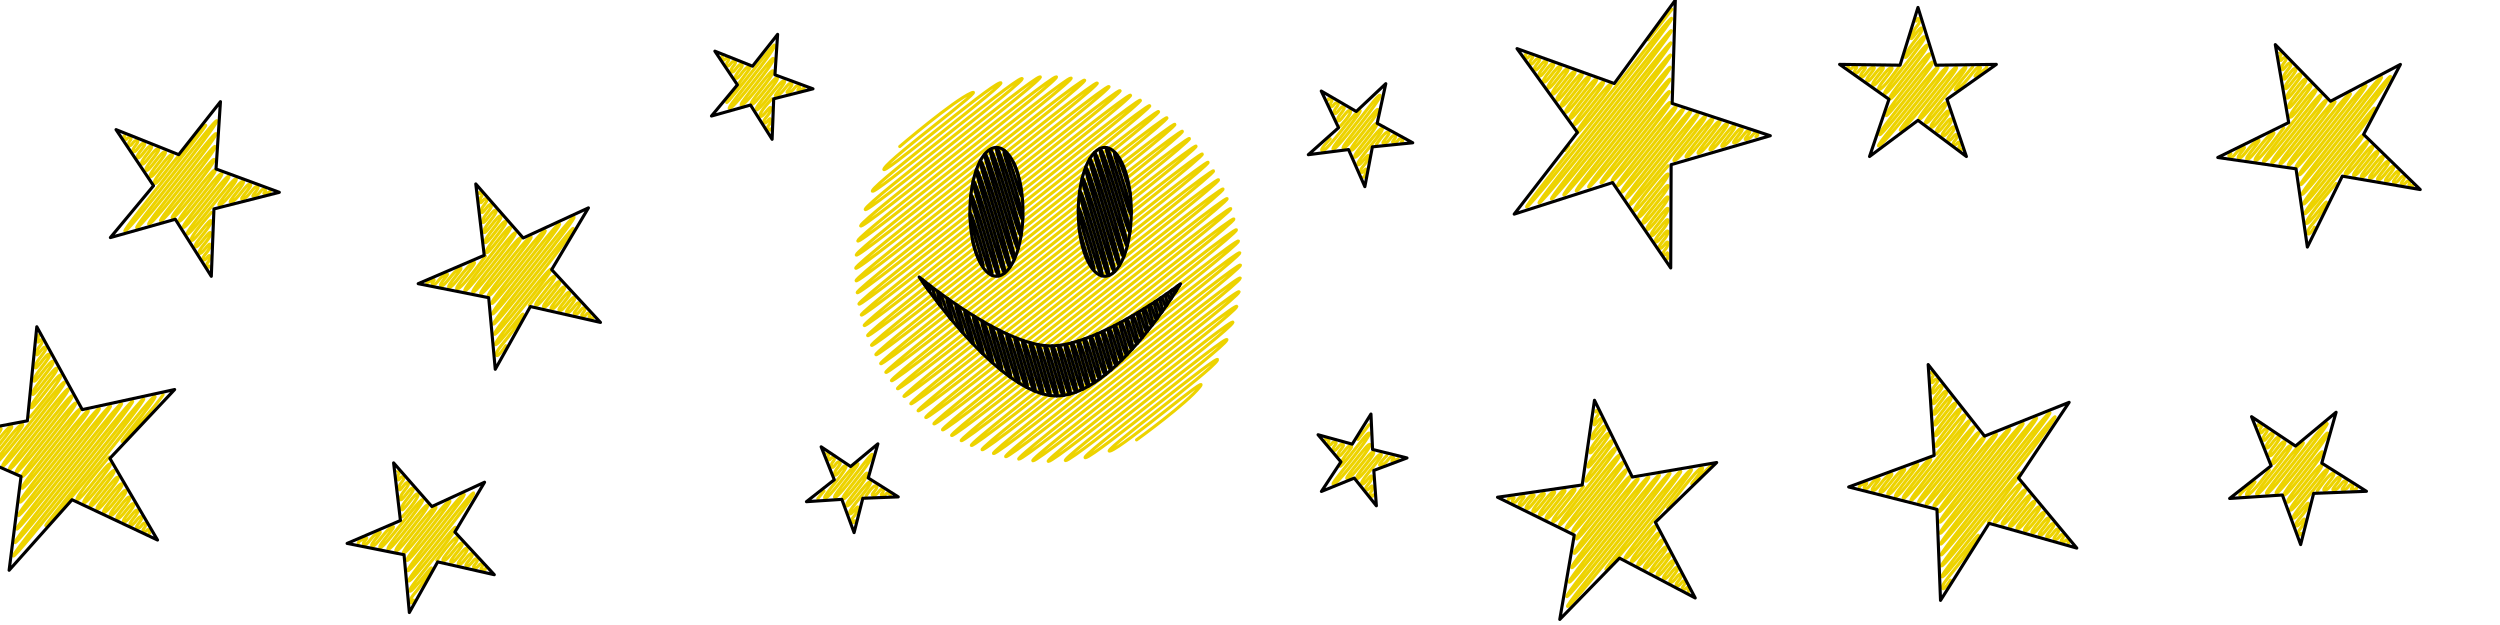 <?xml version="1.0" encoding="UTF-8" standalone="no"?>
<!-- Created with Inkscape (http://www.inkscape.org/) -->

<svg
   xmlns:dc="http://purl.org/dc/elements/1.1/"
   xmlns:cc="http://creativecommons.org/ns#"
   xmlns:rdf="http://www.w3.org/1999/02/22-rdf-syntax-ns#"
   xmlns:svg="http://www.w3.org/2000/svg"
   xmlns="http://www.w3.org/2000/svg"
   xmlns:sodipodi="http://sodipodi.sourceforge.net/DTD/sodipodi-0.dtd"
   xmlns:inkscape="http://www.inkscape.org/namespaces/inkscape"
   width="3200"
   height="800"
   id="svg78717"
   version="1.1"
   inkscape:version="0.92.2 5c3e80d, 2017-08-06"
   sodipodi:docname="Stars-filled-and-smiley.svg">
  <sodipodi:namedview
     id="base"
     pagecolor="#ffffff"
     bordercolor="#666666"
     borderopacity="1.0"
     inkscape:pageopacity="0.0"
     inkscape:pageshadow="2"
     inkscape:zoom="0.18"
     inkscape:cx="1594.4444"
     inkscape:cy="400"
     inkscape:document-units="px"
     inkscape:current-layer="layer6"
     showgrid="false"
     inkscape:window-width="1080"
     inkscape:window-height="576"
     inkscape:window-x="3"
     inkscape:window-y="0"
     inkscape:window-maximized="0" />
  <defs
     id="defs78719">
    <inkscape:path-effect
       effect="rough_hatches"
       id="path-effect79396"
       is_visible="true"
       direction="1507.484,391.609 , 18.054,14.373"
       dist_rdm="0;1"
       growth="0"
       do_bend="true"
       bender="1507.484,396.609 , 5,0"
       bottom_edge_variation="0;1"
       top_edge_variation="0;1"
       bottom_tgt_variation="0;1"
       top_tgt_variation="0;1"
       scale_bf="2"
       scale_bb="2"
       scale_tf="2"
       scale_tb="2"
       top_smth_variation="0;1"
       bottom_smth_variation="0;1"
       fat_output="false"
       stroke_width_top="1"
       stroke_width_bottom="1"
       front_thickness="1"
       back_thickness="0.25" />
    <inkscape:path-effect
       effect="rough_hatches"
       id="path-effect2997"
       is_visible="true"
       direction="1329.845,424.013 , 26.378,33.346"
       dist_rdm="0;1"
       growth="0"
       do_bend="true"
       bender="1329.845,429.013 , 5,0"
       bottom_edge_variation="0;1"
       top_edge_variation="0;1"
       bottom_tgt_variation="0;1"
       top_tgt_variation="0;1"
       scale_bf="2"
       scale_bb="2"
       scale_tf="2"
       scale_tb="2"
       top_smth_variation="0;1"
       bottom_smth_variation="0;1"
       fat_output="false"
       stroke_width_top="1"
       stroke_width_bottom="1"
       front_thickness="1"
       back_thickness="0.25" />
    <inkscape:path-effect
       effect="rough_hatches"
       id="path-effect12399"
       is_visible="true"
       direction="1343.808,344.152 , 20.056,-6.253"
       dist_rdm="0;1"
       growth="0"
       do_bend="true"
       bender="1343.808,347.758 , 3.607,0"
       bottom_edge_variation="0;1"
       top_edge_variation="0;1"
       bottom_tgt_variation="0;1"
       top_tgt_variation="0;1"
       scale_bf="2"
       scale_bb="2"
       scale_tf="2"
       scale_tb="2"
       top_smth_variation="0;1"
       bottom_smth_variation="0;1"
       fat_output="false"
       stroke_width_top="1"
       stroke_width_bottom="1"
       front_thickness="1"
       back_thickness="0.25" />
    <inkscape:path-effect
       effect="rough_hatches"
       id="path-effect2997-5"
       is_visible="true"
       direction="1329.845,424.013 , 26.378,33.346"
       dist_rdm="0;1"
       growth="0"
       do_bend="true"
       bender="1329.845,429.013 , 5,0"
       bottom_edge_variation="0;1"
       top_edge_variation="0;1"
       bottom_tgt_variation="0;1"
       top_tgt_variation="0;1"
       scale_bf="2"
       scale_bb="2"
       scale_tf="2"
       scale_tb="2"
       top_smth_variation="0;1"
       bottom_smth_variation="0;1"
       fat_output="false"
       stroke_width_top="1"
       stroke_width_bottom="1"
       front_thickness="1"
       back_thickness="0.25" />
    <inkscape:path-effect
       effect="rough_hatches"
       id="path-effect2997-5-5"
       is_visible="true"
       direction="1329.845,424.013 , 26.378,33.346"
       dist_rdm="0;1"
       growth="0"
       do_bend="true"
       bender="1329.845,429.013 , 5,0"
       bottom_edge_variation="0;1"
       top_edge_variation="0;1"
       bottom_tgt_variation="0;1"
       top_tgt_variation="0;1"
       scale_bf="2"
       scale_bb="2"
       scale_tf="2"
       scale_tb="2"
       top_smth_variation="0;1"
       bottom_smth_variation="0;1"
       fat_output="false"
       stroke_width_top="1"
       stroke_width_bottom="1"
       front_thickness="1"
       back_thickness="0.25" />
  </defs>
  <g
     inkscape:groupmode="layer"
     id="layer6"
     inkscape:label="1-Yellow"
     style="display:inline">
    <path
       sodipodi:nodetypes="ccccccccccccccccccccccccccccccccccccccccccccccccccccccccccccccccccccccccccccccccccccccccccccccccccccccccccccccccccccccccccccccccccccccccccccccccccccccccccccccccccccccccccccccccccccccccccccccccccccccccccccccccccccccc"
       style="color:#000000;display:inline;overflow:visible;visibility:visible;fill:none;stroke:#edd300;stroke-width:4;stroke-linecap:round;stroke-linejoin:round;stroke-miterlimit:4;stroke-dashoffset:0;stroke-opacity:1;marker:none;enable-background:accumulate"
       d="m 2133.782,331.142 c 0,0 0.964,2.45 0.994,-4.861 0.03,-7.311 -2.34,2.885 -5.033,-1.069 -2.693,-3.954 5.062,-6.242 5.092,-13.566 0.03,-7.324 -7.785,9.612 -10.48,5.656 -2.695,-3.956 10.51,-12.98 10.54,-20.317 0.03,-7.337 -13.234,16.361 -15.93,12.403 -2.696,-3.958 15.96,-19.739 15.99,-27.089 0.03,-7.35 -18.686,23.131 -21.383,19.17 -2.697,-3.96 21.413,-26.52 21.443,-33.882 0.03,-7.362 -24.14,29.922 -26.839,25.96 -2.699,-3.962 26.869,-33.323 26.899,-40.698 0.03,-7.375 -29.597,36.736 -32.297,32.772 -2.7,-3.964 32.328,-40.147 32.358,-47.536 0.015,-3.694 -8.723,7.198 -17.828,18.519 -9.104,11.32 -18.579,23.07 -19.93,21.086 -2.701,-3.966 37.789,-46.994 37.819,-54.395 0.015,-3.7 -10.08,8.906 -20.552,21.943 -10.47,13.035 -21.319,26.503 -22.672,24.518 -2.673,-3.924 43.268,-57.57 43.268,-57.57 m 112.31,-37.229 c 0,0 5.257,-2.897 0.583,-4.436 -4.674,-1.539 -4.427,5.559 -12.116,7.805 -7.689,2.246 7.442,-9.344 2.767,-10.883 -4.675,-1.539 -10.456,13.129 -18.146,15.376 -7.69,2.246 13.472,-16.915 8.797,-18.454 -4.675,-1.539 -16.487,20.7 -24.179,22.947 -7.692,2.247 19.504,-24.486 14.828,-26.025 -4.675,-1.539 -22.52,28.272 -30.213,30.519 -7.693,2.247 25.537,-32.058 20.861,-33.598 -4.676,-1.539 -28.554,35.845 -36.248,38.092 -7.694,2.248 31.573,-39.632 26.897,-41.171 -4.676,-1.539 -34.989,43.917 -42.46,45.884 -7.471,1.967 37.784,-47.424 33.108,-48.963 -4.676,-1.54 -39.859,50.031 -48.48,53.435 -4.308,1.701 6.679,-12.041 18.124,-26.403 11.445,-14.363 23.344,-29.34 21.002,-30.111 -2.329,-0.767 -25.523,28.431 -48.631,57.334 -23.101,28.894 -46.122,57.503 -47.478,55.511 -1.346,-1.976 21.663,-30.59 44.267,-58.874 22.613,-28.295 44.836,-56.278 42.489,-57.051 -2.33,-0.767 -24.558,27.225 -46.699,54.938 -22.134,27.704 -44.189,55.136 -45.595,53.206 -1.397,-1.917 20.646,-29.353 42.309,-56.477 21.672,-27.135 42.977,-53.973 40.63,-54.746 -2.331,-0.767 -23.615,26.047 -44.767,52.538 -21.145,26.483 -42.164,52.651 -43.434,50.55 -1.262,-2.088 19.745,-28.26 40.351,-54.078 20.614,-25.828 40.841,-51.318 38.495,-52.09 -2.332,-0.768 -22.538,24.699 -42.641,49.893 -20.097,25.187 -40.094,50.108 -41.531,48.214 -1.429,-1.883 18.558,-26.807 38.2,-51.433 19.648,-24.634 38.962,-48.982 36.616,-49.754 -2.333,-0.768 -21.583,23.504 -40.874,47.696 -19.288,24.188 -38.618,48.299 -40.682,47.186 -2.054,-1.108 16.925,-24.786 36.128,-48.873 19.213,-24.099 38.634,-48.588 37.884,-51.377 -0.746,-2.774 -20.625,22.319 -41.444,48.443 -20.82,26.124 -42.558,53.245 -46.548,54.528 -3.964,1.274 17.816,-25.878 40.526,-54.374 22.726,-28.515 46.316,-58.297 46.579,-62.38 0.261,-4.05 -23.309,25.757 -48.135,56.928 -24.825,31.169 -50.87,63.649 -54.868,64.934 -3.959,1.272 22.186,-31.306 49.138,-65.147 26.969,-33.862 54.662,-68.891 54.641,-72.627 -0.021,-3.695 -27.69,31.358 -56.619,67.702 -28.924,36.339 -59.056,73.895 -63.062,75.183 -3.954,1.271 26.242,-36.335 57.219,-75.254 31.001,-38.948 62.673,-79.08 62.792,-83.008 0.117,-3.871 -31.529,36.291 -64.554,77.809 -33.019,41.509 -67.346,84.273 -71.362,85.564 -3.948,1.269 30.413,-41.502 65.487,-85.595 35.102,-44.129 70.779,-89.416 70.898,-93.361 0.117,-3.871 -35.53,41.45 -72.654,88.151 -37.115,46.688 -75.613,94.623 -79.64,95.917 -3.941,1.266 34.596,-46.677 73.767,-95.952 39.206,-49.319 78.877,-99.767 78.997,-103.73 0.117,-3.871 -39.52,46.616 -80.746,98.508 -41.212,51.875 -83.892,104.989 -87.93,106.287 -3.932,1.264 38.79,-51.859 82.06,-106.325 43.311,-54.517 86.967,-110.133 87.087,-114.115 0.117,-3.87 -43.501,51.789 -88.83,108.882 -45.311,57.07 -92.182,115.371 -96.232,116.672 -3.923,1.261 42.995,-57.049 90.366,-116.713 47.419,-59.725 95.048,-120.514 95.168,-124.516 0.117,-3.898 -30.502,35.248 -61.217,74.17 -30.674,38.871 -61.448,77.525 -60.323,72.387 2.238,-10.223 49.049,-61.845 43.761,-62.618 -2.642,-0.386 -13.618,13.503 -24.32,27.004 -10.7,13.5 -21.127,26.612 -22.53,24.665 -2.805,-3.892 41.69,-52.606 37.178,-54.362 -2.254,-0.878 -12.22,11.739 -22.004,24.09 -9.782,12.349 -19.382,24.434 -20.786,22.486 -2.806,-3.894 38.35,-48.424 33.871,-50.224 -4.479,-1.799 -36.677,46.33 -39.485,42.434 -2.808,-3.896 34.894,-44.091 30.21,-45.63 -4.685,-1.539 -33.017,41.734 -35.827,37.836 -2.809,-3.898 31.185,-39.43 26.586,-41.079 -4.599,-1.649 -29.395,37.181 -32.206,33.281 -2.811,-3.9 27.608,-34.93 23.008,-36.579 -4.599,-1.649 -25.819,32.679 -28.631,28.777 -2.812,-3.902 24.032,-30.426 19.432,-32.076 -4.599,-1.649 -22.244,28.174 -25.058,24.27 -2.813,-3.904 20.458,-25.919 15.858,-27.569 -4.6,-1.649 -18.672,23.665 -21.486,19.759 -2.815,-3.906 16.886,-21.408 12.286,-23.058 -4.6,-1.649 -15.101,19.152 -17.917,15.245 -2.816,-3.908 13.317,-16.894 8.716,-18.544 -4.601,-1.65 -11.532,14.636 -14.35,10.727 -2.817,-3.91 9.749,-12.376 5.148,-14.026 -4.601,-1.65 -7.965,10.117 -10.784,6.205 -2.819,-3.911 6.183,-7.855 1.582,-9.505 -4.601,-1.65 -4.401,5.593 -7.221,1.68 -2.82,-3.914 0.319,-4.155 0.319,-4.155 m 54.248,117.717 c 0,0 -4.487,5.624 -4.487,5.624 m 106.196,-141.637 c 0,0 30.584,-39.071 30.584,-39.071 m 370.578,179.189 c 0,0 1.409,1.868 -2.24,-0.861 -3.649,-2.73 1.409,-1.705 -0.308,-6.792 -1.717,-5.087 -3.341,4.062 -6.993,1.33 -3.652,-2.732 5.272,-6.412 3.521,-11.479 -1.751,-5.066 -7.173,8.747 -10.828,6.012 -3.655,-2.735 9.073,-11.074 7.315,-16.153 -1.759,-5.079 -10.922,13.361 -14.675,10.739 -3.752,-2.621 12.913,-15.813 11.174,-20.937 -1.739,-5.124 -14.98,18.382 -18.594,15.585 -3.614,-2.797 16.851,-20.704 15.16,-25.91 -0.846,-2.603 -5.505,3.166 -10.423,9.226 -4.918,6.06 -10.099,12.414 -11.881,10.98 -3.562,-2.868 20.608,-25.406 18.999,-30.736 -0.805,-2.665 -6.399,4.292 -12.299,11.587 -5.9,7.294 -12.111,14.931 -13.996,13.62 -1.873,-1.302 12.652,-19.194 26.69,-36.719 14.044,-17.533 27.625,-34.724 24.614,-34.663 -2.982,0.06 -16.56,17.239 -30.103,34.15 -13.54,16.907 -27.054,33.559 -29.193,32.546 -2.12,-1.003 11.376,-17.656 24.482,-34.031 13.11,-16.38 25.844,-32.498 22.851,-32.457 -2.972,0.04 -16.501,17.175 -31.338,35.688 -14.879,18.565 -30.953,38.353 -38.506,43.96 -7.477,5.55 8.789,-14.331 25.907,-35.616 17.115,-21.28 35.053,-43.95 32.075,-43.953 -2.924,-0.004 -21.401,23.38 -40.914,47.605 -19.548,24.268 -40.035,49.247 -45.824,52.649 -5.677,3.337 14.934,-21.684 35.875,-47.627 20.924,-25.922 42.11,-52.699 39.177,-52.771 -2.859,-0.07 -22.187,24.355 -40.633,47.259 -18.441,22.899 -35.989,44.291 -33.899,38.128 2.065,-6.09 19.894,-27.994 36.54,-48.757 16.713,-20.846 32.379,-40.709 31.319,-43.134 -1.046,-2.393 -16.895,17.725 -32.137,36.787 -15.233,19.051 -29.795,36.982 -27.219,30.16 2.559,-6.775 17.106,-24.837 30.545,-41.726 13.489,-16.952 25.976,-32.856 25.188,-35.63 -0.782,-2.755 -13.015,12.86 -25.452,28.537 -12.425,15.662 -25.054,31.384 -25.911,28.767 -0.85,-2.597 11.775,-18.355 24.249,-34.115 12.495,-15.786 24.837,-31.57 24.041,-34.35 -0.79,-2.759 -13.339,13.34 -26.349,29.808 -12.999,16.455 -26.461,33.276 -28.32,31.897 -1.841,-1.367 11.57,-18.141 25.044,-35.221 13.492,-17.102 27.02,-34.48 26.139,-37.167 -0.875,-2.668 -7.94,6.433 -14.364,14.655 -6.432,8.233 -12.179,15.536 -10.252,9.327 3.863,-12.445 22.896,-29.366 21.205,-34.811 -0.846,-2.722 -5.165,2.869 -8.8,7.558 -3.646,4.703 -6.571,8.46 -4.609,2.139 3.933,-12.671 11.717,-15.142 10.02,-20.606 -1.698,-5.464 -4.09,1.483 -4.09,1.483 m 90.142,58.433 c 0,0 3.073,-0.141 -10.356,9.365 -13.436,9.512 7.4,-9.358 1.432,-9.271 -5.968,0.087 -15.631,19.737 -28.304,28.217 -6.343,4.245 -1.456,-2.781 4.961,-10.851 6.423,-8.078 14.372,-17.211 14.372,-17.211 m -94.485,0.121 c 0,0 -5.398,7.772 -11.308,15.211 -5.908,7.436 -12.32,14.537 -14.193,13.187 -3.744,-2.698 21.896,-27.568 16.143,-27.753 -5.753,-0.185 -19.889,25.057 -23.663,22.391 -3.774,-2.666 18.088,-22.802 12.325,-22.975 -5.763,-0.173 -16.101,20.311 -19.892,17.66 -3.791,-2.651 13.911,-17.556 8.066,-17.626 -5.845,-0.069 -11.859,14.977 -15.655,12.326 -3.795,-2.652 9.811,-12.396 3.976,-12.478 -5.835,-0.082 -7.773,9.829 -11.559,7.159 -3.786,-2.669 5.726,-7.243 -0.106,-7.329 -5.831,-0.086 -3.682,4.662 -7.445,1.958 -3.764,-2.704 -1.302,-2.086 -1.302,-2.086 M 1028.922,112.486 c 0,0 2.546,0.508 -4.887,2.427 -7.433,1.92 2.627,-3.291 -1.966,-4.935 -4.592,-1.643 -5.369,6.731 -12.66,8.467 -7.292,1.737 8.058,-10.098 3.453,-11.731 -4.605,-1.633 -10.588,13.274 -18.66,15.974 -4.037,1.35 -0.49,-3.049 3.465,-8 3.956,-4.953 8.315,-10.453 6.041,-11.315 -2.261,-0.857 -10.369,9.393 -18.405,19.377 -8.03,9.977 -15.986,19.689 -17.331,17.721 -1.337,-1.955 6.585,-11.675 14.158,-21.115 7.583,-9.452 14.836,-18.641 12.628,-19.596 -2.195,-0.949 -9.302,8.072 -16.486,17.048 -7.181,8.971 -14.439,17.898 -16.45,16.735 -2.002,-1.157 5.134,-9.948 12.626,-19.332 7.51,-9.405 15.335,-19.357 15.171,-22.942 -0.163,-3.57 -8.219,6.785 -17.329,18.246 -9.119,11.471 -19.3,24.036 -23.008,24.938 -3.668,0.893 6.597,-11.707 17.649,-25.619 11.093,-13.963 22.82,-29.069 23.2,-33.444 0.375,-4.32 -11.297,10.926 -24.438,27.559 -13.155,16.651 -27.757,34.626 -31.757,35.854 -3.908,1.199 10.866,-16.869 26.224,-36.318 15.424,-19.532 31.168,-40.144 31.409,-44.447 0.229,-4.099 -18.971,21.204 -36.499,43.422 -18.135,22.987 -32.116,39.907 -21.202,22.887 22.918,-35.738 29.359,-37.497 24.633,-38.57 -2.505,-0.569 -6.062,4.006 -9.34,8.19 -3.278,4.185 -6.271,7.975 -7.538,5.841 -2.535,-4.271 11.964,-15.299 7.555,-17.222 -4.41,-1.923 -10.115,12.982 -12.875,8.965 -2.76,-4.017 8.532,-10.974 4.097,-12.871 -4.435,-1.898 -6.878,8.881 -9.685,4.893 -2.807,-3.988 5.069,-6.556 0.539,-8.336 -4.53,-1.78 -3.368,4.378 -6.049,0.195 -2.682,-4.185 -0.546,-3.129 -0.546,-3.129 m 61.307,92.762 c 0,0 -0.248,3.821 -2.787,-0.194 -2.54,-4.016 2.992,-3.559 3.099,-10.811 0.054,-3.631 -1.354,-1.926 -3.078,0.155 -1.729,2.087 -3.789,4.565 -5.029,2.507 -2.481,-4.116 8.094,-9.763 8.568,-17.562 0.237,-3.907 -2.507,-0.535 -5.633,3.279 -3.132,3.821 -6.668,8.107 -7.933,6.063 -2.507,-4.049 15.032,-22.039 15.032,-22.039 M 3088.346,237.486 c 0,0 2.273,0.841 -2.907,-0.053 -5.18,-0.893 1.254,-1.557 -2.054,-4.779 -3.308,-3.222 -3.126,3.885 -8.306,2.992 -5.18,-0.894 4.998,-6.214 1.687,-9.437 -3.311,-3.224 -6.867,8.544 -12.048,7.65 -5.181,-0.894 8.738,-10.874 5.425,-14.1 -3.312,-3.226 -10.606,13.206 -15.787,12.312 -5.181,-0.894 12.474,-15.538 9.159,-18.766 -3.315,-3.228 -14.34,17.872 -19.521,16.978 -5.181,-0.894 16.207,-20.206 12.89,-23.436 -3.317,-3.23 -18.071,22.542 -23.253,21.648 -5.181,-0.894 19.936,-24.878 16.617,-28.11 -3.319,-3.232 -21.944,27.397 -27.144,26.526 -5.2,-0.871 23.825,-29.758 20.505,-32.991 -3.321,-3.234 -25.595,31.984 -30.607,30.879 -5.012,-1.105 27.287,-34.113 23.964,-37.348 -1.661,-1.617 -8.827,7.384 -16.343,16.787 -7.515,9.403 -15.38,19.206 -18.32,19.191 -5.874,-0.031 31.34,-39.213 28.015,-42.451 -1.654,-1.611 -21.227,22.991 -40.717,47.249 -19.475,24.24 -38.871,48.146 -39.32,45.049 -0.444,-3.068 18.698,-26.702 37.558,-50.202 18.885,-23.532 37.495,-46.939 36.733,-49.714 -0.756,-2.749 -19.346,20.666 -38.073,44.03 -18.71,23.342 -37.557,46.634 -38.006,43.531 -0.446,-3.079 19.461,-27.705 40.688,-54.25 21.322,-26.662 43.735,-54.97 49.453,-66.003 5.671,-10.941 -16.753,17.58 -41.017,48.04 -24.251,30.445 -50.464,62.957 -50.991,59.919 -0.517,-2.98 26.467,-36.467 54,-71.117 27.645,-34.79 55.628,-70.489 58.97,-78.599 3.28,-7.959 -24.717,27.939 -54.183,65.131 -29.404,37.113 -60.299,75.53 -60.618,72.216 -0.311,-3.228 28.405,-38.998 55.461,-73.154 27.078,-34.185 52.658,-66.944 47.62,-64.294 -4.948,2.603 -30.562,35.326 -55.318,66.564 -24.769,31.254 -48.778,61.158 -49.369,58.201 -0.583,-2.913 23.39,-32.846 45.922,-61.296 22.547,-28.469 43.759,-55.575 38.724,-52.927 -4.975,2.617 -26.114,29.57 -46.62,55.448 -20.518,25.893 -40.459,50.791 -42.285,49.373 -1.807,-1.403 18.112,-26.308 37.018,-50.171 18.908,-23.865 36.85,-46.74 31.813,-44.09 -4.994,2.627 -23.187,25.774 -40.906,48.119 -17.73,22.359 -35.021,43.965 -37.673,43.58 -2.631,-0.382 14.526,-21.835 31.059,-42.679 16.53,-20.841 32.454,-41.094 27.897,-39.059 -4.526,2.021 -20.481,22.282 -36.06,41.912 -15.585,19.638 -30.817,38.676 -33.467,38.292 -2.634,-0.382 13.161,-20.132 29.033,-40.14 15.878,-20.015 31.821,-40.274 29.988,-41.71 -1.82,-1.426 -17.75,18.836 -34.034,39.373 -16.279,20.531 -32.906,41.328 -35.559,40.943 -2.634,-0.382 14.012,-21.202 30.783,-42.36 16.778,-21.167 33.665,-42.653 32.083,-44.412 -1.57,-1.746 -18.44,19.744 -35.748,41.593 -17.302,21.842 -35.035,44.031 -37.69,43.645 -2.632,-0.382 15.118,-22.592 32.967,-45.132 17.857,-22.55 35.794,-45.407 34.183,-47.133 -1.602,-1.716 -9.617,8.51 -17.403,18.404 -7.784,9.892 -15.336,19.448 -15.864,16.382 -1.057,-6.131 29.88,-37.991 26.609,-41.35 -1.635,-1.678 -8.523,7.124 -15.165,15.582 -6.641,8.456 -13.031,16.564 -13.56,13.492 -1.059,-6.145 25.454,-32.432 22.181,-35.793 -3.273,-3.361 -23.24,29.648 -24.302,23.489 -1.062,-6.159 21.029,-26.85 17.753,-30.213 -3.275,-3.363 -18.815,24.054 -19.879,17.881 -1.064,-6.173 16.604,-21.244 13.326,-24.61 -3.277,-3.365 -14.39,18.437 -15.457,12.251 -1.066,-6.187 12.179,-15.616 8.899,-18.984 -3.28,-3.368 -9.966,12.797 -11.035,6.597 -1.069,-6.2 7.755,-9.964 4.473,-13.334 -3.282,-3.37 -5.542,7.133 -6.613,0.919 -1.071,-6.215 3.331,-4.289 0.047,-7.661 -3.284,-3.372 -1.656,-1.668 -1.656,-1.668 m 45.573,224.717 c 0,0 -7.812,13.202 -8.701,7.058 -0.889,-6.144 13.214,-16.194 22.411,-34.843 4.61,-9.349 -1.223,-2.125 -8.285,6.587 -7.08,8.734 -15.46,19.037 -15.906,15.956 -0.445,-3.073 9.124,-15.762 18.748,-27.664 9.629,-11.909 19.326,-23.046 19.326,-23.046 m -66.973,-71.285 c 0,0 -7.706,10.657 -16.114,21.222 -8.407,10.563 -17.511,21.031 -20.157,20.647 -2.64,-0.383 5.304,-10.327 12.705,-19.623 7.401,-9.297 14.261,-17.948 9.565,-15.747 -9.391,4.401 -27.556,34.604 -32.843,33.837 -5.286,-0.767 22.988,-28.852 13.28,-24.061 -9.708,4.791 -18.567,23.294 -23.854,22.527 -5.287,-0.767 14.145,-17.737 4.424,-12.94 -9.721,4.797 -9.711,12.173 -14.998,11.406 -5.286,-0.767 0.409,-4.207 0.409,-4.207 M 1793.923,181.548 c 0,0 3.958,-1.255 -0.142,-3.502 -4.101,-2.247 -3.075,3.836 -9.391,4.354 -6.316,0.518 5.275,-6.583 1.1,-8.747 -4.175,-2.164 -7.373,9.212 -13.819,9.891 -6.445,0.679 9.629,-12.036 5.503,-14.271 -2.063,-1.118 -5.881,2.77 -9.21,6.937 -3.328,4.166 -6.173,8.614 -6.173,8.614 m -16.772,41.942 c 0,0 1.552,1.707 3.129,-7.277 0.79,-4.5 -0.262,-3.232 -1.736,-1.459 -1.483,1.784 -3.413,4.099 -4.404,1.748 -1.982,-4.704 7.46,-8.952 9.45,-18.594 0.998,-4.835 -1.848,-1.339 -5.185,2.729 -3.349,4.082 -7.229,8.778 -8.227,6.413 -0.992,-2.351 7.917,-13.195 16.405,-23.715 8.504,-10.539 16.612,-20.779 14.626,-22.015 -1.97,-1.227 -10.058,9.01 -18.09,18.993 -8.025,9.975 -15.989,19.693 -17.058,17.389 -1.063,-2.291 6.686,-11.801 14.282,-21.279 7.612,-9.497 15.072,-18.961 13.912,-21.257 -1.153,-2.282 -8.578,7.19 -16.17,16.703 -7.585,9.505 -15.337,19.052 -16.53,16.879 -1.187,-2.161 6.926,-12.19 15.49,-22.986 8.599,-10.84 17.574,-22.36 18.742,-27.723 1.164,-5.343 -8.063,6.694 -18.581,20.054 -10.532,13.378 -22.415,28.123 -25.53,28.287 -3.058,0.161 9.511,-15.384 22.269,-31.644 12.787,-16.296 25.657,-33.188 24.719,-35.902 -0.919,-2.661 -13.719,14.29 -27.617,32.07 -13.892,17.772 -28.846,36.306 -32.218,36.771 -3.295,0.454 7.698,-13.141 18.013,-26.2 10.307,-13.049 19.954,-25.571 14.95,-22.92 -4.95,2.622 -14.716,15.196 -24.205,27.159 -9.509,11.988 -18.782,23.426 -22.128,23.898 -6.598,0.931 9.307,-15.209 9.307,-15.209 m 12.708,-16.01 c 0,0 16.984,-17.855 12.688,-20.056 -2.113,-1.082 -5.455,3.249 -8.555,7.236 -3.101,3.988 -5.951,7.625 -6.972,5.16 -2.045,-4.932 11.348,-14.624 7.388,-17.148 -1.98,-1.262 -4.331,1.801 -6.488,4.596 -2.158,2.796 -4.117,5.32 -5.258,2.986 -2.284,-4.671 7.83,-10.165 3.772,-12.574 -4.058,-2.409 -6.08,7.934 -8.395,3.26 -2.315,-4.675 4.075,-5.325 0.136,-7.903 -3.938,-2.578 -3.552,0.791 -3.552,0.791 M 345.404,244.856 c 0,0 2.453,0.623 -4.946,2.504 -7.399,1.881 2.666,-3.345 -1.895,-5.026 -4.561,-1.681 -5.505,6.907 -12.906,8.788 -7.402,1.882 8.345,-10.469 3.783,-12.151 -4.562,-1.681 -11.185,14.032 -18.589,15.914 -7.404,1.882 14.027,-17.596 9.464,-19.277 -4.563,-1.682 -17.251,21.64 -24.48,23.301 -7.229,1.661 19.917,-24.983 15.353,-26.665 -4.564,-1.682 -22.116,27.744 -29.877,30.068 -3.879,1.161 2.481,-6.775 9.209,-15.214 6.729,-8.439 13.823,-17.376 11.538,-18.219 -2.273,-0.838 -17.108,17.857 -31.85,36.245 -14.735,18.379 -29.381,36.46 -30.628,34.349 -1.239,-2.096 13.387,-20.184 27.597,-37.928 14.22,-17.756 28.042,-35.187 25.751,-36.031 -2.275,-0.838 -16.075,16.57 -29.759,33.669 -13.677,17.091 -27.242,33.878 -28.484,31.755 -1.234,-2.109 12.311,-18.903 25.461,-35.352 13.159,-16.461 25.939,-32.594 23.648,-33.439 -2.277,-0.839 -15.036,15.275 -27.727,31.161 -12.685,15.879 -25.304,31.534 -26.818,29.744 -1.506,-1.78 10.836,-17.113 23.133,-32.518 12.307,-15.418 24.564,-30.905 23.305,-33.056 -1.253,-2.141 -13.125,12.888 -25.665,28.619 -12.539,15.73 -25.737,32.146 -29.204,32.774 -3.446,0.625 9.86,-15.904 23.979,-33.62 14.137,-17.739 29.018,-36.588 29.302,-40.719 0.282,-4.101 -14.655,14.899 -30.816,35.211 -16.163,20.314 -33.528,41.902 -37.373,42.987 -3.804,1.074 13.755,-20.712 32.091,-43.764 18.362,-23.084 37.395,-47.311 37.527,-51.282 0.131,-3.92 -18.86,20.353 -39.165,45.92 -20.302,25.565 -41.871,52.349 -45.73,53.439 -3.796,1.072 17.857,-25.765 40.216,-53.924 22.397,-28.207 45.343,-57.552 45.615,-61.736 0.267,-4.106 -22.628,25.3 -47.027,56.081 -24.393,30.772 -50.21,62.8 -54.086,63.894 -3.785,1.069 22.092,-30.969 48.546,-64.346 26.504,-33.44 53.371,-67.968 53.646,-72.194 0.268,-4.116 -26.539,30.484 -55.039,66.504 -28.486,36.003 -58.545,73.253 -62.441,74.353 -3.686,1.041 32.906,-44.391 63.401,-83.034 31.438,-39.839 53.899,-69.072 29.679,-41.61 -50.616,57.39 -52.741,67.001 -55.438,62.969 -2.697,-4.032 27.222,-34.452 22.56,-36.028 -2.329,-0.787 -8.614,7.211 -14.684,14.903 -6.07,7.691 -11.923,15.075 -13.274,13.056 -2.701,-4.037 23.376,-29.636 19.047,-31.636 -4.329,-2.001 -21.748,27.599 -24.452,23.557 -2.704,-4.042 20.197,-25.653 15.617,-27.335 -4.58,-1.683 -18.321,23.293 -21.029,19.245 -2.708,-4.048 16.399,-20.865 11.903,-22.657 -4.497,-1.792 -14.611,18.609 -17.322,14.556 -2.711,-4.053 12.826,-16.347 8.328,-18.14 -4.498,-1.792 -11.04,14.086 -13.755,10.028 -2.715,-4.059 9.257,-11.82 4.758,-13.612 -4.499,-1.793 -7.473,9.554 -10.192,5.489 -2.719,-4.064 5.693,-7.282 1.193,-9.075 -4.5,-1.793 -3.912,5.011 -6.634,0.941 -2.723,-4.07 -0.117,-3.631 -0.117,-3.631 m 108.319,166.986 c 0,0 0.038,3.552 -2.527,-0.516 -2.565,-4.068 2.677,-3.259 2.973,-10.842 0.297,-7.584 -5.538,6.774 -8.107,2.701 -2.568,-4.073 8.404,-10.284 8.702,-17.903 0.298,-7.619 -11.271,13.83 -13.842,9.751 -2.572,-4.079 14.141,-17.37 14.44,-25.025 0.15,-3.83 -4.089,1.411 -8.699,7.092 -4.611,5.683 -9.601,11.813 -10.889,9.77 -2.575,-4.084 19.888,-24.517 20.189,-32.209 0.151,-3.848 -5.507,3.179 -11.555,10.659 -6.049,7.48 -12.498,15.422 -13.813,13.407 -2.605,-3.989 25.819,-35.623 25.819,-35.623 M 759.012,406.692 c 0,0 1.991,1.188 -2.999,0.061 -4.99,-1.126 1.425,-1.764 -1.727,-5.172 -3.152,-3.408 -3.263,4.045 -8.254,2.919 -4.991,-1.126 5.101,-6.327 1.947,-9.737 -3.155,-3.411 -6.937,8.611 -11.928,7.485 -4.991,-1.126 8.774,-10.895 5.616,-14.309 -3.157,-3.413 -10.608,13.182 -15.599,12.056 -4.992,-1.127 12.442,-15.469 9.282,-18.885 -3.16,-3.416 -14.273,17.759 -19.265,16.632 -4.992,-1.127 16.105,-20.048 12.943,-23.467 -3.163,-3.419 -18.047,22.48 -23.075,21.398 -5.028,-1.082 19.912,-24.817 16.747,-28.239 -3.165,-3.422 -21.691,27.052 -26.504,25.701 -4.813,-1.351 23.339,-29.123 20.171,-32.548 -1.584,-1.712 -7.775,6.054 -14.26,14.155 -6.484,8.1 -13.263,16.535 -15.911,16.156 -5.291,-0.757 27.003,-33.736 23.832,-37.163 -1.585,-1.713 -9.669,7.519 -17.396,17.181 -7.725,9.66 -15.099,19.752 -15.099,19.752 m -30.175,51.861 c 0,0 -11.52,17.725 -12.116,11.233 -0.596,-6.49 18.523,-22.66 31.828,-46.447 6.688,-11.956 -1.448,-1.841 -11.232,10.245 -9.829,12.141 -21.49,26.465 -21.79,23.202 -0.297,-3.236 17.694,-25.367 35.56,-47.577 17.9,-22.252 35.663,-44.57 35.73,-48.39 0.066,-3.784 -17.669,18.554 -35.742,41.065 -18.052,22.484 -36.444,45.141 -36.745,41.863 -0.298,-3.251 20.019,-28.299 42.487,-56.39 22.646,-28.315 46.956,-59.086 56.365,-74.899 9.349,-15.713 -15.156,15.691 -42.3,49.855 -27.187,34.217 -57.447,71.686 -57.765,68.37 -0.307,-3.207 28.191,-38.54 55.039,-72.367 26.877,-33.863 52.288,-66.432 47.643,-64.29 -4.543,2.095 -30.124,34.799 -54.915,66.019 -24.798,31.229 -48.909,61.121 -49.067,57.637 -0.155,-3.422 23.906,-33.352 46.428,-61.745 22.546,-28.424 43.693,-55.472 39.019,-53.286 -4.605,2.154 -25.756,29.138 -46.076,54.746 -20.328,25.618 -39.892,49.956 -40.371,46.868 -0.474,-3.051 19.049,-27.411 37.271,-50.397 18.237,-23.004 35.259,-44.73 30.637,-42.607 -4.581,2.104 -21.487,23.633 -37.867,44.285 -16.387,20.662 -32.282,40.496 -34.248,39.258 -1.95,-1.228 13.921,-21.063 29.001,-40.08 15.081,-19.019 29.4,-37.253 24.901,-35.288 -4.469,1.951 -18.966,20.376 -33.077,38.158 -14.117,17.789 -27.869,34.966 -30.42,34.46 -2.537,-0.504 11.175,-17.639 24.959,-35.012 13.79,-17.38 27.641,-34.985 25.842,-36.463 -1.788,-1.469 -15.625,16.139 -29.788,34.001 -14.159,17.856 -28.639,35.959 -31.193,35.452 -2.537,-0.504 11.95,-18.617 26.55,-37.037 14.607,-18.429 29.31,-37.147 27.728,-38.907 -1.571,-1.747 -16.258,16.976 -31.345,36.026 -15.081,19.043 -30.558,38.403 -33.113,37.896 -2.536,-0.504 12.949,-19.875 28.547,-39.579 15.607,-19.715 31.308,-39.74 29.804,-41.606 -1.495,-1.855 -9.045,7.789 -16.359,17.09 -7.313,9.299 -14.387,18.251 -14.772,15.003 -0.77,-6.496 28.175,-35.852 25.052,-39.405 -1.561,-1.776 -7.987,6.45 -14.15,14.308 -6.163,7.858 -12.058,15.343 -12.445,12.086 -0.772,-6.516 23.334,-29.77 20.21,-33.329 -1.561,-1.779 -6.788,4.923 -11.741,11.255 -4.953,6.332 -9.629,12.29 -10.017,9.023 -0.775,-6.535 18.634,-23.838 15.507,-27.4 -3.126,-3.563 -16.282,20.865 -17.059,14.309 -0.777,-6.555 13.933,-17.872 10.803,-21.438 -3.129,-3.566 -11.581,14.882 -12.36,8.307 -0.78,-6.576 9.231,-11.873 6.099,-15.442 -3.132,-3.569 -6.878,8.866 -7.66,2.27 -0.782,-6.596 4.528,-5.839 1.393,-9.411 -3.135,-3.573 -2.568,-0.493 -2.568,-0.493 m 7.98,80.301 c 0,0 -7.789,10.783 -16.266,21.444 -8.475,10.658 -17.632,21.191 -20.181,20.685 -2.543,-0.505 4.859,-9.769 11.816,-18.513 6.957,-8.744 13.475,-16.972 9.284,-15.407 -8.38,3.13 -26.19,32.909 -31.282,31.898 -5.091,-1.011 22.513,-28.276 13.524,-24.385 -8.989,3.891 -18.616,23.374 -23.707,22.363 -5.092,-1.011 14.74,-18.499 5.786,-14.659 -8.954,3.84 -10.877,13.648 -15.969,12.636 -5.092,-1.011 7.015,-8.796 -1.949,-4.952 -8.965,3.845 -5.689,3.435 -5.689,3.435 M 190.641,682.933 c 0,0 2.69,0.321 0.218,-3.917 -2.473,-4.239 -2.353,2.91 -6.623,0.895 -4.271,-2.015 4.15,-5.135 1.676,-9.377 -2.475,-4.242 -5.946,7.362 -10.218,5.347 -4.271,-2.015 7.743,-9.589 5.266,-13.834 -2.476,-4.245 -9.538,11.819 -13.81,9.803 -4.272,-2.015 11.333,-14.048 8.855,-18.297 -2.478,-4.248 -13.127,16.281 -17.4,14.265 -4.273,-2.016 14.921,-18.513 12.441,-22.765 -2.48,-4.251 -16.714,20.749 -20.987,18.733 -4.273,-2.016 18.507,-22.984 16.026,-27.238 -2.482,-4.254 -20.299,25.222 -24.573,23.206 -4.274,-2.016 22.091,-27.46 19.608,-31.717 -2.484,-4.257 -23.882,29.701 -28.157,27.684 -4.275,-2.017 25.673,-31.941 23.188,-36.202 -2.485,-4.26 -27.462,34.185 -31.738,32.168 -4.275,-2.017 29.252,-36.428 26.765,-40.692 -2.487,-4.263 -31.19,38.86 -35.462,36.838 -4.272,-2.022 32.975,-41.101 30.486,-45.368 -1.244,-2.132 -9.885,8.679 -18.76,19.75 -8.874,11.069 -17.981,22.396 -20.041,21.286 -4.116,-2.218 36.312,-45.303 33.821,-49.572 -1.245,-2.134 -10.67,9.674 -20.394,21.815 -9.722,12.139 -19.742,24.609 -22.037,23.79 -2.29,-0.817 7.926,-14.452 18.674,-27.88 10.75,-13.43 22.03,-26.653 22.03,-26.653 m 69.264,-79.939 c 0,0 -7.107,12.852 -42.974,50.604 -18.08,19.031 -7.925,6.285 5.426,-10.558 13.462,-16.983 30.447,-38.505 26.873,-37.729 -3.559,0.772 -24.067,26.814 -49.849,59.237 -26.007,32.706 -56.633,70.943 -81.053,97.522 -24.514,26.682 7.558,-12.894 43.389,-57.692 36.127,-45.168 76.913,-96.766 73.278,-95.977 -3.496,0.759 -44.92,53.203 -85.868,104.338 C 57.062,665.908 16.479,715.882 17.032,711.528 17.57,707.298 58.113,657.269 96.944,608.736 135.829,560.136 173.215,512.779 169.615,513.56 c -3.507,0.761 -40.929,48.123 -77.772,94.178 -36.823,46.029 -73.172,90.897 -72.619,86.541 0.541,-4.257 36.855,-49.174 71.59,-92.633 34.779,-43.514 68.154,-85.776 64.563,-84.996 -3.518,0.764 -36.925,43.03 -69.661,83.993 -32.721,40.944 -64.849,80.696 -64.295,76.337 0.544,-4.282 32.64,-44.077 63.277,-82.447 30.672,-38.415 60.024,-75.569 56.44,-74.792 -3.527,0.766 -32.907,37.924 -61.533,73.782 -28.616,35.845 -56.533,70.47 -55.979,66.106 0.547,-4.306 28.437,-38.969 54.971,-72.236 26.562,-33.303 51.878,-65.337 48.301,-64.561 -3.535,0.767 -28.842,32.764 -53.356,63.503 -24.508,30.732 -48.259,60.261 -47.839,56.058 0.417,-4.163 24.144,-33.722 46.642,-61.957 22.518,-28.261 43.884,-55.288 40.312,-54.513 -3.542,0.769 -24.883,27.74 -45.289,53.355 -20.405,25.613 -39.895,49.902 -39.152,45.293 0.738,-4.582 20.21,-28.899 38.944,-52.44 18.754,-23.566 36.81,-46.401 35.23,-48.145 -1.571,-1.734 -19.57,21.038 -37.504,43.588 -17.926,22.54 -35.79,44.863 -36.597,42.178 -0.803,-2.67 17.064,-25.02 34.716,-47.232 17.664,-22.227 35.117,-44.321 33.923,-46.558 -1.187,-2.225 -18.967,20.303 -37.125,43.163 -18.152,22.852 -36.677,46.031 -38.866,45.068 -2.175,-0.957 16.37,-24.165 35.057,-47.7 18.696,-23.547 37.519,-47.404 36.382,-49.718 -1.13,-2.299 -19.938,21.563 -39.155,45.78 C 34.008,576.765 14.395,601.319 12.205,600.356 10.03,599.399 29.618,574.872 49.3,550.059 68.993,525.234 88.765,500.14 87.496,497.989 86.236,495.854 66.478,520.953 46.33,546.366 26.189,571.769 5.665,597.479 3.474,596.516 1.299,595.559 21.833,569.833 42.461,543.805 63.099,517.763 83.814,491.439 82.597,489.219 81.388,487.016 60.688,513.346 39.568,540.01 18.457,566.662 -3.066,593.639 -5.258,592.675 c -2.181,-0.959 8.098,-13.843 17.952,-26.235 9.854,-12.393 19.288,-24.299 15.549,-23.304 -7.474,1.987 -37.867,47.619 -42.234,45.698 -4.367,-1.921 35.108,-44.15 28.461,-43.207 -6.647,0.943 -32.828,41.286 -37.196,39.365 -4.368,-1.921 30.195,-37.975 23.25,-36.657 -6.945,1.318 -27.617,34.736 -31.986,32.815 -4.368,-1.921 25.041,-31.497 18.096,-30.178 -6.945,1.318 -22.464,28.257 -26.833,26.336 -4.369,-1.922 19.888,-25.017 12.942,-23.699 -6.946,1.318 -17.311,21.777 -21.681,19.855 -4.37,-1.922 14.735,-18.537 7.789,-17.219 -6.946,1.318 -12.159,15.297 -16.529,13.375 -4.37,-1.922 9.583,-12.056 2.636,-10.738 -6.947,1.319 -7.006,8.815 -11.377,6.893 -4.371,-1.922 4.43,-5.574 -2.517,-4.256 -6.947,1.319 -4.04,1.372 -4.04,1.372 M 38.524,533.877 c 0,0 10.449,-12.271 20.557,-25.092 10.112,-12.826 19.879,-26.195 18.665,-28.41 -1.212,-2.21 -10.873,10.095 -20.161,21.887 -9.287,11.791 -18.196,23.063 -17.763,18.781 0.865,-8.564 35.498,-45.091 33.07,-49.518 -1.214,-2.212 -9.239,8.024 -16.88,17.743 -7.641,9.719 -14.891,18.915 -14.457,14.622 0.868,-8.589 28.909,-36.792 26.478,-41.222 -2.43,-4.43 -25.611,32.633 -24.741,24.019 0.87,-8.614 22.31,-28.449 19.878,-32.883 -2.432,-4.434 -19.008,24.269 -18.135,15.629 0.873,-8.64 15.703,-20.063 13.269,-24.5 -2.434,-4.437 -12.396,15.86 -11.521,7.195 0.875,-8.666 9.087,-11.632 6.651,-16.073 -2.436,-4.441 -5.776,7.407 -4.898,-1.284 0.878,-8.691 1.243,-5.379 1.243,-5.379 M 2647.078,695.246 c 0,0 2.505,0.553 -0.493,-3.05 -2.997,-3.603 -1.91,2.371 -6.716,1.014 -4.806,-1.357 3.719,-4.617 0.72,-8.222 -2.999,-3.605 -5.526,6.865 -10.333,5.508 -4.807,-1.357 7.334,-9.113 4.333,-12.72 -3.001,-3.607 -9.14,11.363 -13.947,10.006 -4.807,-1.357 10.946,-13.613 7.944,-17.222 -3.002,-3.609 -12.751,15.864 -17.558,14.507 -4.807,-1.357 14.556,-18.116 11.552,-21.727 -3.004,-3.611 -16.36,20.37 -21.167,19.012 -4.808,-1.357 18.163,-22.623 15.158,-26.236 -3.006,-3.613 -19.965,24.879 -24.773,23.521 -4.808,-1.357 21.768,-27.134 18.76,-30.749 -3.007,-3.615 -23.569,29.392 -28.377,28.034 -4.809,-1.358 25.37,-31.649 22.361,-35.266 -3.009,-3.617 -27.258,34.019 -32.127,32.736 -4.869,-1.283 29.118,-36.353 26.108,-39.972 -3.011,-3.619 -30.89,38.582 -35.522,37.003 -4.631,-1.579 32.511,-40.621 29.499,-44.242 -1.506,-1.81 -9.981,8.822 -18.749,19.784 -8.766,10.961 -17.824,22.25 -20.375,21.75 -5.097,-1 36.111,-45.155 33.097,-48.778 -1.506,-1.81 -11.828,10.226 -21.813,22.719 -9.983,12.49 -19.633,25.436 -19.633,25.436 m -48.374,74.553 c 0,0 -10.15,16.121 -10.422,9.198 -0.272,-6.923 20.562,-25.255 41.793,-58.935 10.683,-16.947 0.07,-3.73 -13.036,12.509 -13.185,16.335 -29.164,36.045 -29.301,32.566 -0.135,-3.451 23.282,-32.349 47.373,-62.334 24.155,-30.066 48.868,-61.084 52.329,-69.179 3.427,-8.016 -21.273,23.097 -47.166,55.395 -25.862,32.26 -52.943,65.728 -53.08,62.23 -0.135,-3.443 33.004,-44.426 67.442,-87.554 34.63,-43.369 70.122,-88.355 77.068,-101.009 6.812,-12.41 -28.747,32.922 -66.697,80.601 -37.876,47.587 -78.22,97.585 -78.359,94.046 -0.134,-3.427 37.313,-49.884 73.118,-94.874 35.836,-45.029 70.215,-88.81 65.878,-87.081 -4.235,1.689 -38.669,45.484 -72.435,87.907 -33.764,42.419 -66.971,83.62 -67.109,80.103 -0.135,-3.445 33.036,-44.681 64.693,-84.481 31.683,-39.832 61.998,-78.402 57.67,-76.676 -4.25,1.695 -34.584,40.238 -64.194,77.461 -29.61,37.222 -58.578,73.238 -58.839,69.873 -0.257,-3.312 28.68,-39.356 56.249,-74.034 27.588,-34.703 53.917,-68.168 49.596,-66.444 -4.262,1.7 -30.608,35.143 -56.082,67.182 -25.474,32.041 -50.135,62.762 -50.097,59.025 0.038,-3.695 24.672,-34.447 47.955,-63.753 23.301,-29.329 45.341,-57.316 41.025,-55.595 -4.275,1.705 -26.306,29.646 -47.578,56.417 -21.274,26.773 -41.824,52.43 -42.499,49.58 -0.67,-2.828 19.859,-28.499 39.305,-52.986 19.455,-24.498 37.878,-47.868 33.565,-46.148 -4.285,1.709 -22.754,25.111 -40.862,47.907 -18.113,22.802 -35.884,45.023 -38.342,44.398 -2.444,-0.621 14.768,-22.151 31.953,-43.783 17.189,-21.637 34.347,-43.371 32.221,-44.426 -2.114,-1.049 -19.265,20.686 -36.619,42.536 -17.35,21.846 -34.902,43.805 -37.36,43.18 -2.444,-0.621 15.158,-22.647 32.872,-44.956 17.72,-22.318 35.541,-44.907 33.991,-46.698 -1.54,-1.779 -19.348,20.813 -37.519,43.71 -18.166,22.89 -36.69,46.076 -39.15,45.451 -2.443,-0.621 16.097,-23.83 34.776,-47.373 18.686,-23.553 37.495,-47.422 36.1,-49.413 -1.385,-1.977 -20.18,21.896 -39.393,46.127 -19.207,24.222 -38.828,48.792 -41.289,48.166 -2.443,-0.621 17.195,-25.214 36.92,-50.096 19.733,-24.893 39.539,-50.059 38.007,-51.878 -1.521,-1.805 -21.313,23.365 -41.506,48.85 -20.186,25.476 -40.766,51.257 -43.228,50.631 -2.448,-0.622 8.404,-14.218 18.652,-27.105 10.249,-12.887 19.9,-25.07 15.204,-22.867 -9.389,4.403 -38.76,48.725 -43.664,47.479 -4.904,-1.247 35.228,-44.278 26.99,-41.329 -8.238,2.949 -31.894,40.083 -36.798,38.836 -4.904,-1.247 28.3,-35.56 19.959,-32.484 -8.341,3.075 -24.863,31.238 -29.768,29.991 -4.905,-1.247 21.427,-26.915 13.082,-23.839 -8.345,3.077 -17.987,22.592 -22.892,21.345 -4.905,-1.247 14.547,-18.268 6.2,-15.191 -8.348,3.078 -11.105,13.944 -16.01,12.697 -4.905,-1.247 7.662,-9.619 -0.689,-6.54 -8.351,3.079 -6.669,4.669 -6.669,4.669 m 98.599,-42.439 c 0,0 39.485,-46.233 36.495,-50.029 -1.476,-1.874 -10.62,9.77 -19.489,21.026 -8.867,11.254 -17.455,22.116 -17.681,18.668 -0.451,-6.895 34.216,-43.444 31.261,-47.197 -1.477,-1.876 -9.379,8.198 -16.995,17.88 -7.615,9.681 -14.942,18.968 -15.168,15.513 -0.451,-6.909 29.207,-37.147 26.249,-40.902 -2.957,-3.755 -26.701,33.993 -27.153,27.07 -0.452,-6.923 24.196,-30.826 21.236,-34.583 -2.959,-3.757 -21.689,27.66 -22.142,20.723 -0.453,-6.937 19.183,-24.481 16.222,-28.241 -2.961,-3.76 -16.675,21.304 -17.129,14.352 -0.454,-6.951 14.168,-18.112 11.206,-21.874 -2.963,-3.762 -11.66,14.923 -12.115,7.958 -0.455,-6.965 9.152,-11.72 6.188,-15.484 -2.965,-3.764 -6.643,8.518 -7.099,1.538 -0.456,-6.98 4.135,-5.303 1.168,-9.069 -2.966,-3.767 -1.853,-1.408 -1.853,-1.408 M 2160.856,757.124 c 0,0 2.335,0.759 0.013,-3.653 -2.322,-4.413 -2.08,2.566 -6.215,0.39 -4.135,-2.176 3.894,-4.803 1.57,-9.22 -2.324,-4.417 -5.705,7.044 -9.841,4.868 -4.136,-2.176 7.517,-9.285 5.191,-13.706 -2.326,-4.421 -9.327,11.53 -13.464,9.353 -4.137,-2.177 11.138,-13.774 8.81,-18.2 -2.329,-4.426 -12.947,16.023 -17.085,13.846 -4.138,-2.177 14.757,-18.271 12.426,-22.701 -2.331,-4.43 -16.564,20.524 -20.703,18.346 -4.139,-2.178 18.372,-22.776 16.039,-27.21 -2.333,-4.434 -20.179,25.033 -24.319,22.854 -4.14,-2.178 21.986,-27.288 19.65,-31.727 -2.335,-4.439 -23.791,29.549 -27.932,27.37 -4.141,-2.179 25.596,-31.808 23.259,-36.251 -1.169,-2.221 -8.041,6.354 -15.157,15.206 -7.115,8.851 -14.474,17.978 -16.52,16.855 -4.09,-2.244 29.34,-36.504 27,-40.951 -1.17,-2.223 -8.896,7.433 -16.861,17.353 -7.964,9.919 -16.168,20.103 -18.174,18.928 -4.008,-2.347 32.695,-40.729 30.353,-45.18 -1.171,-2.225 -9.704,8.457 -18.54,19.476 -8.835,11.017 -17.975,22.372 -20.213,21.485 -2.221,-0.881 20.873,-29.597 43.441,-57.928 22.57,-28.333 44.637,-56.307 41.206,-55.715 -3.406,0.588 -22.806,25.196 -44.914,52.963 -22.214,27.901 -46.84,58.568 -60.607,71.94 -13.674,13.282 11.418,-17.733 38.63,-51.785 27.24,-34.087 56.691,-71.359 53.233,-70.762 -3.368,0.581 -37.168,43.377 -71.503,86.22 -34.351,42.863 -69.228,85.763 -72.941,86.651 -3.616,0.865 31.277,-42.036 65.752,-85.042 34.46,-42.987 68.494,-86.07 65.034,-85.473 -3.366,0.581 -36.339,42.297 -68.702,82.688 -32.341,40.364 -64.163,79.532 -63.36,74.885 0.785,-4.547 32.569,-43.776 62.765,-81.509 30.245,-37.793 59.081,-74.301 55.638,-73.707 -3.377,0.583 -32.244,37.094 -60.395,72.28 -28.137,35.169 -55.619,69.104 -54.815,64.448 0.791,-4.582 28.24,-38.57 54.236,-71.101 26.033,-32.578 50.749,-63.862 47.315,-63.269 -3.387,0.584 -28.131,31.871 -52.066,61.832 -23.927,29.952 -47.084,58.637 -46.278,53.97 0.797,-4.615 23.925,-33.345 45.715,-60.654 21.817,-27.343 42.397,-53.383 38.969,-52.792 -3.395,0.586 -24.102,26.76 -43.891,51.567 -19.786,24.804 -38.673,48.274 -37.735,43.434 0.931,-4.808 19.863,-28.398 38.003,-51.17 18.165,-22.804 35.587,-44.847 34.107,-46.72 -1.471,-1.86 -18.651,19.886 -35.6,41.186 -16.939,21.286 -33.647,42.127 -33.608,38.391 0.039,-3.714 16.744,-24.591 33.024,-45.075 16.298,-20.505 32.189,-40.64 31.074,-42.978 -1.109,-2.326 -17.091,17.944 -33.457,38.551 -16.359,20.599 -33.098,41.53 -35.219,40.483 -2.108,-1.04 14.65,-22 31.546,-43.287 16.907,-21.3 33.936,-42.909 32.866,-45.312 -1.063,-2.387 -18.076,19.229 -35.503,41.2 -17.419,21.962 -35.246,44.272 -37.369,43.224 -2.107,-1.04 15.692,-23.321 33.582,-45.888 17.901,-22.58 35.876,-45.429 34.676,-47.672 -1.191,-2.227 -19.15,20.628 -37.507,43.8 -18.348,23.161 -37.089,46.632 -39.212,45.584 -2.107,-1.04 16.643,-24.529 35.481,-48.322 18.851,-23.808 37.772,-47.898 36.627,-50.218 -1.138,-2.306 -11.037,10.313 -20.537,22.373 -9.499,12.059 -18.591,23.552 -17.931,18.985 1.32,-9.133 36.19,-45.975 33.909,-50.596 -1.14,-2.309 -9.254,8.054 -16.953,17.852 -7.699,9.799 -14.973,19.024 -14.31,14.439 1.326,-9.171 28.982,-36.913 26.699,-41.539 -1.141,-2.312 -7.465,5.778 -13.358,13.298 -5.894,7.521 -11.349,14.463 -10.684,9.86 1.331,-9.21 21.759,-27.784 19.473,-32.415 -2.285,-4.631 -18.142,23.205 -16.804,13.956 1.337,-9.249 14.519,-18.587 12.231,-23.223 -2.288,-4.636 -10.894,13.974 -9.551,4.686 1.343,-9.288 7.263,-9.321 4.973,-13.962 -2.291,-4.641 -2.957,0.01 -2.957,0.01 m 146.106,69.59 c 0,0 11.608,-10.948 -13.998,14.006 -12.858,12.53 -10.13,9.086 -5.164,2.803 5.001,-6.327 12.339,-15.631 8.921,-15.041 -3.409,0.588 -14.3,13.465 -24.379,26.192 -10.078,12.726 -19.352,25.308 -19.352,25.308 M 2026.723,622.691 c 0,0 -8.629,11.832 -17.831,23.406 -9.2,11.572 -18.968,22.884 -21.085,21.839 -4.232,-2.089 34.286,-43.122 27.625,-42.16 -6.661,0.962 -31.857,40.072 -36.09,37.982 -4.233,-2.089 29.659,-37.312 23.144,-36.535 -6.515,0.777 -27.377,34.445 -31.611,32.356 -4.234,-2.09 24.759,-31.153 18.096,-30.191 -6.662,0.963 -22.33,28.101 -26.565,26.011 -4.235,-2.09 19.903,-25.048 13.24,-24.085 -6.663,0.963 -17.475,21.995 -21.71,19.905 -4.236,-2.091 15.048,-18.942 8.384,-17.979 -6.663,0.963 -12.62,15.888 -16.857,13.798 -4.237,-2.091 10.194,-12.835 3.53,-11.872 -6.663,0.963 -7.767,9.781 -12.005,7.689 -4.238,-2.091 5.341,-6.726 -1.322,-5.763 -6.664,0.963 -5.035,2.626 -5.035,2.626 m 1085.845,-15.304 c 0,0 1.434,1.89 -4.654,2.125 -6.088,0.235 2.712,-3.38 -1.212,-5.849 -3.924,-2.469 -4.876,6.083 -10.964,6.318 -6.088,0.235 7.037,-8.783 3.09,-11.231 -3.946,-2.448 -9.441,11.793 -15.414,11.885 -5.973,0.092 11.465,-14.329 7.519,-16.784 -3.946,-2.455 -13.388,16.745 -19.391,16.874 -6.003,0.129 15.442,-19.326 11.52,-21.817 -1.961,-1.245 -7.158,4.378 -11.896,10.314 -4.736,5.934 -9.019,12.183 -9.019,12.183 m -20.689,54.307 c 0,0 -0.934,4.693 -2.751,-0.241 -1.817,-4.934 4.119,-4.957 6.661,-15.244 1.274,-5.153 -0.851,-2.557 -3.506,0.678 -2.663,3.245 -5.884,7.155 -6.796,4.679 -1.824,-4.952 12.754,-15.53 15.618,-26.331 1.435,-5.412 -2.924,-0.022 -7.886,6.074 -4.971,6.106 -10.581,12.956 -11.535,10.516 -0.948,-2.424 11.202,-17.309 22.91,-31.86 11.725,-14.572 23.034,-28.836 21.087,-30.12 -1.93,-1.273 -13.212,12.974 -24.403,26.907 -11.183,13.922 -22.273,27.531 -23.109,24.927 -0.83,-2.585 10.203,-16.177 20.832,-29.442 10.644,-13.284 20.906,-26.266 19.096,-27.725 -1.797,-1.449 -12.029,11.515 -22.209,24.244 -10.172,12.72 -20.29,25.204 -21.257,22.749 -0.962,-2.442 9.424,-15.293 20.322,-28.967 10.933,-13.718 22.308,-28.176 23.937,-34.055 1.621,-5.849 -9.704,8.684 -21.957,24.142 -12.248,15.452 -25.477,31.883 -26.767,29.802 -1.275,-2.058 12.155,-18.758 26.048,-36.349 13.947,-17.661 28.24,-36.074 29.759,-41.906 1.503,-5.772 -13.049,13.163 -29.094,33.575 -16.046,20.412 -33.6,42.292 -36.683,42.409 -2.994,0.114 16.98,-24.782 35.405,-48.299 18.413,-23.501 35.331,-45.661 28.034,-39.995 -7.163,5.562 -24.375,27.875 -40.656,48.555 -16.352,20.77 -31.963,40.172 -35.087,40.366 -3.076,0.191 11.986,-18.564 25.759,-36.016 13.773,-17.453 26.264,-33.589 19.102,-28.164 -7.104,5.38 -19.797,21.619 -31.529,36.416 -11.769,14.845 -22.676,28.388 -25.817,28.616 -3.119,0.226 8.963,-14.787 21.114,-30.127 12.156,-15.346 24.36,-30.996 22.23,-32.073 -2.115,-1.07 -7.494,5.843 -12.614,12.379 -5.121,6.536 -9.977,12.691 -10.888,10.104 -1.822,-5.175 19.339,-24.713 15.564,-27.452 -1.886,-1.369 -6.207,4.201 -10.326,9.482 -4.12,5.282 -8.034,10.271 -9.002,7.742 -1.936,-5.059 15.611,-20.038 11.804,-22.743 -1.903,-1.352 -5.322,3.07 -8.534,7.206 -3.213,4.137 -6.214,7.984 -7.216,5.485 -2.005,-4.999 11.823,-15.242 7.864,-17.757 -3.96,-2.515 -9.874,12.764 -11.908,7.774 -2.034,-4.99 7.982,-10.334 4.087,-12.939 -3.896,-2.606 -6.126,7.956 -8.15,2.925 -2.025,-5.031 4.255,-5.531 0.355,-8.139 -3.9,-2.608 -3.373,0.553 -3.373,0.553 m 14.892,56.591 c 0,0 -5.487,7.862 -11.812,15.781 -6.324,7.918 -13.479,15.888 -16.607,16.104 -3.118,0.215 2.206,-6.403 6.228,-11.426 4.04,-5.045 6.732,-8.427 -1.469,-1.85 -16.474,13.212 -14.092,13.876 -14.092,13.876 M 1757.611,633.433 c 0,0 -0.508,4.097 -3.348,0.472 -2.841,-3.626 2.762,-3.252 2.485,-10.001 -0.139,-3.38 -1.465,-1.782 -3.098,0.178 -1.639,1.967 -3.603,4.312 -5.002,2.459 -2.8,-3.707 7.653,-9.18 7.204,-15.832 -0.225,-3.333 -2.701,-0.296 -5.502,3.109 -2.807,3.412 -5.958,7.212 -7.44,5.439 -1.473,-1.763 6.116,-10.971 13.287,-19.85 7.181,-8.892 13.966,-17.479 11.464,-18.06 -2.483,-0.577 -9.257,8.002 -15.976,16.341 -6.715,8.334 -13.373,16.43 -15.04,14.862 -1.657,-1.558 4.952,-9.641 11.267,-17.506 6.323,-7.874 12.365,-15.544 10.018,-16.323 -2.336,-0.775 -8.32,6.847 -14.899,15.054 -6.585,8.214 -13.748,16.984 -17.991,18.539 -4.217,1.546 3.293,-7.572 11.575,-17.894 8.308,-10.355 17.286,-21.81 16.86,-25.102 -0.421,-3.259 -9.358,8.322 -19.642,21.206 -10.309,12.914 -21.926,27.046 -26.573,29.042 -4.562,1.959 7.27,-12.272 19.821,-27.973 12.611,-15.777 25.693,-32.755 25.658,-36.668 -0.035,-3.812 -10.008,9.325 -19.884,21.922 -9.884,12.608 -19.544,24.537 -17.52,18.361 4.067,-12.409 19.119,-24.185 13.527,-24.582 -2.793,-0.198 -5.948,3.856 -8.805,7.494 -2.857,3.639 -5.409,6.857 -6.883,4.993 -2.95,-3.731 10.206,-13.022 5.355,-14.374 -4.851,-1.352 -8.352,10.701 -11.486,7.17 -3.134,-3.532 6.699,-8.604 1.938,-10.078 -4.76,-1.475 -5.07,6.544 -8.122,2.872 -3.052,-3.672 3.236,-4.184 -1.571,-5.604 -4.807,-1.42 -3.094,0.187 -3.094,0.187 m 93.395,23.896 c 0,0 4.19,-1.557 -4.51,1.961 -8.704,3.52 2.484,-3.124 -2.62,-4.126 -5.105,-1.003 -5.535,6.96 -14.066,10.236 -4.268,1.639 -2.567,-1.388 0.174,-4.822 2.743,-3.436 6.52,-7.279 6.52,-7.279 m -22.742,-39.423 c 0,0 -3.5,4.671 -7.048,9.345 -3.545,4.671 -7.139,9.345 -7.139,9.345 m -599.025,71.086 c 0,0 2.485,0.576 -1.552,-1.736 -4.039,-2.313 -1.569,1.948 -7.557,2.058 -5.988,0.11 3.687,-4.581 -0.271,-7.012 -3.957,-2.431 -5.633,7.018 -11.717,7.246 -6.084,0.228 7.719,-9.626 3.725,-12.026 -1.997,-1.2 -5.272,2.003 -8.073,5.506 -2.8,3.502 -5.135,7.306 -5.135,7.306 m -14.429,31.789 c 0,0 -1.484,5.259 -3.228,0.33 -1.744,-4.93 4.26,-5.002 6.841,-15.269 1.296,-5.156 -0.856,-2.532 -3.514,0.682 -2.678,3.239 -5.925,7.136 -6.803,4.646 -0.872,-2.475 6.869,-11.841 14.187,-20.885 7.335,-9.066 14.275,-17.841 12.417,-19.242 -1.844,-1.391 -8.756,7.38 -15.627,15.911 -6.866,8.524 -13.681,16.802 -14.653,14.39 -0.968,-2.403 5.153,-9.888 11.682,-18.035 6.555,-8.179 13.466,-16.96 14.511,-22.119 1.044,-5.155 -5.676,3.563 -13.221,13.093 -7.555,9.544 -16.03,19.998 -17.685,18.381 -1.638,-1.6 6.941,-12.191 16.203,-23.983 9.33,-11.878 19.16,-24.742 21.114,-31.317 1.945,-6.543 -8,6.849 -19.554,21.757 -11.592,14.957 -24.947,31.561 -28.06,31.69 -3.016,0.124 7.335,-12.718 16.499,-24.423 9.176,-11.72 17.151,-22.248 10.638,-17.569 -6.473,4.65 -14.756,15.352 -22.236,24.811 -7.517,9.504 -14.324,17.897 -17.49,18.156 -3.146,0.258 4.707,-9.436 12.648,-19.495 7.947,-10.067 15.952,-20.469 13.897,-21.665 -2.039,-1.187 -5.123,2.843 -7.963,6.516 -2.841,3.676 -5.425,6.985 -6.337,4.369 -1.825,-5.239 10.229,-13.272 6.3,-15.864 -1.964,-1.296 -3.987,1.367 -5.79,3.725 -1.805,2.361 -3.381,4.409 -4.403,1.899 -2.046,-5.027 6.273,-8.227 2.419,-10.938 -3.854,-2.711 -4.483,5.934 -6.6,0.928 -2.117,-5.007 2.755,-3.651 -1.097,-6.385 -3.854,-2.736 -2.063,-1.185 -2.063,-1.185 m -2.454,48.902 c 0,0 -7.898,9.799 -7.898,9.799 m -425.382,89.511 c 0,0 0.967,2.449 -4.022,1.324 -4.988,-1.125 2.463,-3.04 -0.688,-6.443 -3.151,-3.402 -4.3,5.318 -9.289,4.193 -4.989,-1.125 6.136,-7.593 2.965,-10.98 -3.171,-3.387 -7.904,9.792 -12.994,8.792 -5.09,-1.001 9.821,-12.176 6.645,-15.567 -3.176,-3.391 -11.797,14.643 -16.698,13.406 -4.9,-1.237 13.52,-16.794 10.355,-20.208 -3.165,-3.414 -15.209,18.914 -20.091,17.653 -4.882,-1.26 16.924,-21.065 13.786,-24.522 -1.569,-1.729 -6.195,4.068 -11.113,10.2 -4.918,6.132 -10.13,12.599 -12.77,12.212 -5.275,-0.774 20.742,-25.866 17.647,-29.388 -1.547,-1.761 -8.006,5.43 -14.117,13.062 -6.109,7.63 -11.878,15.704 -11.878,15.704 M 529.466,768.138 c 0,0 -3.257,7.537 -3.848,1.092 -0.591,-6.446 9.017,-10.847 23.345,-35.775 7.228,-12.575 1.135,-5.021 -6.61,4.507 -7.829,9.63 -17.622,21.592 -17.92,18.345 -0.296,-3.224 13.307,-19.864 27.402,-37.34 14.148,-17.541 28.698,-35.812 31.12,-42.621 2.405,-6.761 -12.082,11.578 -27.528,30.823 -15.432,19.228 -31.884,39.425 -32.302,36.296 -0.41,-3.074 20.258,-28.512 40.852,-54.367 20.681,-25.965 41.191,-52.234 42.307,-57.519 1.094,-5.179 -19.334,21.143 -40.646,48.008 -21.257,26.796 -43.415,54.148 -43.587,50.681 -0.168,-3.379 20.457,-28.939 39.482,-52.944 19.056,-24.044 36.676,-46.72 32.008,-44.53 -4.592,2.155 -22.273,24.817 -39.15,46.097 -16.889,21.296 -33.041,41.313 -33.535,38.256 -0.488,-3.02 15.605,-23.06 30.386,-41.726 14.8,-18.689 28.38,-36.105 23.774,-33.992 -4.565,2.094 -17.934,19.178 -30.831,35.453 -12.905,16.286 -25.37,31.812 -27.551,30.845 -2.165,-0.96 10.242,-16.443 21.974,-31.252 11.733,-14.809 22.815,-28.968 18.539,-27.282 -4.248,1.674 -15.438,15.933 -26.286,29.613 -10.853,13.686 -21.382,26.818 -23.898,26.269 -2.503,-0.546 8.602,-14.407 19.781,-28.518 11.186,-14.119 22.435,-28.474 20.705,-30.049 -1.719,-1.564 -12.95,12.796 -24.533,27.433 -11.579,14.631 -23.506,29.53 -26.054,29.015 -2.529,-0.512 9.404,-15.421 21.445,-30.646 12.049,-15.235 24.185,-30.764 22.629,-32.569 -1.545,-1.791 -13.66,13.747 -26.201,29.625 -12.536,15.871 -25.493,32.073 -28.059,31.577 -2.55,-0.494 3.494,-8.053 9.059,-15.049 5.565,-6.996 10.653,-13.431 6.316,-11.678 -8.674,3.506 -20.485,25.741 -25.6,24.76 -5.115,-0.981 17.378,-21.824 8.073,-17.533 -9.306,4.291 -13.19,16.556 -18.288,15.553 -5.097,-1.003 9.165,-11.493 0.211,-7.658 -8.955,3.835 -7.839,6.13 -7.839,6.13 m 56.432,-33.97 c 0,0 22.862,-25.354 19.822,-29.109 -1.504,-1.858 -6.527,4.605 -11.301,10.718 -4.775,6.114 -9.295,11.871 -9.683,8.605 -0.777,-6.534 18.007,-23.083 14.82,-26.582 -1.593,-1.749 -5.476,3.262 -9.075,7.891 -3.601,4.631 -6.912,8.872 -7.302,5.591 -0.781,-6.566 13.127,-16.9 9.989,-20.473 -3.139,-3.573 -10.769,13.906 -11.554,7.307 -0.785,-6.599 8.415,-10.881 5.272,-14.459 -3.143,-3.579 -6.057,7.86 -6.845,1.228 -0.789,-6.632 3.702,-4.807 0.554,-8.39 -3.148,-3.584 -1.741,-1.575 -1.741,-1.575"
       id="path79340"
       inkscape:connector-curvature="0"
       inkscape:path-effect="#path-effect79396"
       inkscape:original-d="m 2067.875,107.96875 c -11.5142,0.97814 -21.6527,-6.88006 -32.6639,-9.425046 -28.6849,-10.285401 -57.3699,-20.570803 -86.0549,-30.856204 l 71.5938,99.34375 c -2.6461,11.28307 -13.2455,18.5526 -19.0665,28.17644 -18.6653,24.15993 -37.3307,48.31987 -55.996,72.47981 38.8958,-12.5 77.7917,-25 116.6875,-37.5 9.8159,5.85724 13.5422,18.28467 20.8446,26.71552 l 51.5304,75.65948 c 0.1667,-40.84375 0.3333,-81.6875 0.5,-122.53125 8.357,-7.4462 20.8631,-7.00284 30.951,-11.31079 29.5997,-8.6464 59.1993,-17.29281 88.799,-25.93921 -38.7917,-12.77083 -77.5833,-25.54167 -116.375,-38.3125 -4.4565,-10.54543 -0.2032,-22.69084 -1.1285,-33.90489 0.9178,-30.490038 1.8357,-60.980074 2.7535,-91.47011 z m 367.0938,-23.6875 c -9.5081,4.712386 -20.861,0.663337 -31.1249,1.758905 -13.1986,-0.134749 -26.396,-0.352744 -39.5939,-0.540155 18.4772,13.406473 37.7996,26.06475 55.75,39.9375 -0.5564,12.88012 -7.873,24.25704 -10.8819,36.63867 -3.4039,10.03711 -6.8079,20.07422 -10.2119,30.11133 18.477,-13.42497 36.4731,-28.02945 55.25,-40.71875 12.2809,4.85587 21.1041,15.34777 32.2612,22.25602 8.2254,6.15424 16.4509,12.30849 24.6764,18.46273 -7.0534,-21.72091 -15.3415,-43.3416 -21.625,-65.125 8.6873,-10.40699 21.6713,-15.73361 31.9982,-24.3723 8.0943,-5.730067 16.1887,-11.460134 24.283,-17.1902 -22.8381,0.01573 -45.9707,1.234998 -68.625,0.5 -7.1723,-11.139532 -8.0656,-24.917781 -13.0457,-37.028517 C 2461.0528,39.230989 2458.0264,29.490494 2455,19.75 c -6.6771,21.510417 -13.3542,43.020833 -20.0312,64.53125 z m -1469.4063,2.3125 c -11.7947,0.45138 -21.9595,-7.975729 -33.2188,-10.78125 -2.2143,-0.40378 -10.38556,-5.953046 -8.5312,-2.5625 7.3283,11.967456 17.183,22.993066 22.625,35.875 -7.9903,12.17155 -18.4113,22.55978 -27.4375,33.96875 14.2425,-3.49147 28.351,-9.48598 42.8125,-10.9375 9.268,11.33099 15.8402,24.5099 23.9063,36.65625 1.2055,-14.62834 -0.3456,-29.98052 2.875,-44.15625 13.4795,-5.44856 28.3466,-7.38472 42,-11.53125 -13.4075,-5.17775 -27.4179,-9.26683 -40.4688,-15.4375 -2.1187,-14.523558 1.433,-29.643501 1.6875,-44.375 z M 2932.5312,156.375 c -7.6382,8.98991 -20.6175,11.0592 -30.3872,17.32255 -17.7459,8.75706 -35.4918,17.51413 -53.2378,26.2712 l 90.4688,13.125 c 6.2959,9.9962 4.1163,23.03177 7.1485,34.21906 l 8.5077,58.78094 c 13.4688,-27.3125 26.9375,-54.625 40.4063,-81.9375 10.766,-3.05379 21.8642,2.86484 32.7521,3.40245 20.2389,3.49085 40.4778,6.9817 60.7166,10.47255 -21.8541,-21.28125 -43.7083,-42.5625 -65.5624,-63.84375 0.6108,-11.44507 9.7548,-20.50837 13.8684,-30.98885 l 28.194,-53.6049 -81.0312,42.625 c -10.443,-3.92957 -16.1227,-15.16317 -24.4891,-22.05779 l -42.9171,-44.06721 c 5.1875,30.09375 10.3749,60.1875 15.5624,90.28125 z m -1163.5,-40.0625 c -10.5968,9.49214 -20.5528,20.06037 -31.4687,28.96875 -11.769,-2.73244 -20.7705,-11.58147 -31.5674,-16.62264 -1.5922,-0.41449 -8.5397,-6.48834 -6.9226,-2.96812 5.5988,12.90036 13.4975,25.34435 17.0837,38.77826 -9.6538,10.93603 -21.5644,19.56787 -32.1562,29.5625 14.6362,-1.35588 29.5157,-5.18619 44.0625,-4.46875 7.3555,12.64764 12.0263,26.60027 18.1563,39.84375 3.2814,-14.35789 4.2141,-29.71942 9.3437,-43.375 14.2309,-3.19742 28.9434,-3.19783 43.375,-5.0625 -12.616,-7.51856 -26.8746,-13.12441 -38.25,-22.21875 1.3782,-14.4911 5.8957,-28.41161 8.625,-42.6875 z m -1537.9687,83.5 c -11.46806,0.51419 -21.39174,-7.61598 -32.2642,-10.55279 L 156.5,172.40625 l 42.5625,63.625 c -3.25629,11.3584 -14.27163,18.48553 -20.63756,28.18111 L 149.84375,298.5625 223.5625,277.75 c 9.80242,6.61968 13.25462,19.32703 20.44173,28.37927 l 23.83952,37.80823 3,-76.625 c 8.8954,-7.2755 21.79981,-6.35902 32.28209,-10.46153 l 44.28041,-11.25722 -71.90625,-26.5 c -4.12202,-11.07804 0.68661,-23.35085 0.13223,-34.93117 l 2.89902,-44.56883 z m 391.75,126.625 c -7.73317,8.54628 -20.50088,9.72082 -30.24436,15.31951 l -47.34939,20.30549 80.875,16.0625 c 5.81953,9.86091 2.9199,22.51556 5.27662,33.49162 L 636.0625,462.71875 676.25,390.875 c 11.58777,-2.20202 23.03543,4.36585 34.48218,5.65905 L 759.875,407.625 704,347.21875 C 704.80865,336.3722 714.09988,328.34888 718.39769,318.75 L 745.75,272.78125 c -25.28841,11.37159 -50.35448,23.84574 -75.78125,34.53125 -11.08176,-7.301 -17.52193,-19.48406 -26.96098,-28.54255 L 613.125,244.71875 Z M 38,539.0625 c -9.75096,6.69657 -22.772532,5.26968 -33.884873,8.59071 l -78.052627,14.81554 102.03125,44.875 c 3.41029,10.97331 -1.96972,22.6151 -2.12709,33.85905 l -10.12291,79.6722 74.0625,-83.0625 c 11.19972,-0.11273 20.31243,8.6047 30.6838,12.07211 L 194.09375,684.5625 138,588.40625 c 3.82562,-10.86765 14.94044,-17.1719 21.71483,-26.14357 L 214.8125,503.75 105.96875,527.375 C 96.70287,520.59756 94.27321,507.87684 87.78815,498.68398 L 49.1875,428.3125 Z m 2440.6875,43.71875 c -8.192,8.12382 -20.9919,8.64863 -31.064,13.72311 -23.7287,8.74854 -47.4573,17.49709 -71.186,26.24564 l 103.625,26.34375 c 5.1808,10.25758 1.7375,22.64168 3.4613,33.77894 0.9921,25.29244 1.9841,50.58487 2.9762,75.87731 l 57.0312,-90.46875 c 11.392,-1.80922 22.0814,5.32705 33.2061,7.1059 24.3375,6.87095 48.6751,13.7419 73.0127,20.61285 -22.7917,-27.39583 -45.5833,-54.79167 -68.375,-82.1875 2.0745,-11.64567 12.3195,-19.8629 17.6047,-30.18161 l 41.5515,-62.16214 c -33.0625,13.1875 -66.1249,26.375 -99.1874,39.5625 -10.29,-5.26424 -14.7372,-17.39988 -22.675,-25.28999 l -46.95,-59.61626 z m -449.7187,38.65625 c -10.0082,6.30261 -23.0523,4.12368 -34.2192,7.11658 l -67.0934,9.69592 c 29.823,14.71875 59.6459,29.4375 89.4688,44.15625 3.0812,10.76631 -2.9076,21.85645 -3.4028,32.75208 l -11.9097,68.96667 c 23.2396,-23.85417 46.4792,-47.70833 69.7187,-71.5625 11.445,0.61097 20.5086,9.75451 30.9888,13.86874 20.3371,10.7 40.6742,21.40001 61.0112,32.10001 L 2117,670.09375 c 3.9455,-10.47223 15.1714,-16.13104 22.0573,-24.48959 16.6893,-16.26389 33.3785,-32.52777 50.0677,-48.79166 l -98.5312,17 c -9.008,-7.6081 -11.0573,-20.62817 -17.3539,-30.38724 -9.9966,-20.25634 -19.9933,-40.51267 -29.9899,-60.76901 z m 911.125,-48.15625 c -11.6454,-2.0749 -19.8636,-12.31855 -30.1812,-17.60535 -7.1584,-4.7878 -14.3167,-9.5756 -21.4751,-14.3634 6.9698,18.22848 15.0933,36.29638 21.3437,54.625 -7.2919,10.29426 -19.3083,15.67161 -28.3431,24.23713 -6.0106,4.73345 -12.0212,9.46691 -18.0319,14.20037 19.5262,-0.99018 39.2595,-3.14157 58.6563,-3.40625 7.7924,10.78418 9.3469,24.41527 14.9519,36.31969 2.4119,6.54968 4.8237,13.09937 7.2356,19.64906 5.1108,-18.88749 9.1673,-38.34227 14.9375,-56.875 11.9433,-4.00046 24.8223,-1.34694 37.151,-2.92612 l 22.974,-0.88638 c -16.3981,-10.69136 -33.6758,-20.53698 -49.5313,-31.75 0.01,-13.31074 6.7777,-25.26091 9.234,-38.16841 1.8908,-6.70428 3.7815,-13.40856 5.6723,-20.11284 -14.8646,12.35417 -29.7292,24.70833 -44.5937,37.0625 z M 1751.1562,541.3125 c -6.1866,9.82466 -11.9477,20.28542 -18.7812,29.5 -11.7916,0.3545 -22.3707,-5.76879 -33.75,-7.59375 -7.27,-3.82835 1.2099,3.70312 2.7464,6.07472 5.8068,7.31057 13.2473,13.98308 17.3786,22.26903 -5.5468,11.35848 -13.3056,21.42956 -20.375,31.75 11.5328,-4.65595 22.8408,-10.2766 34.8438,-13.78125 9.4055,7.40725 15.9758,18.44034 23.7187,27.71875 2.1204,1.32824 -0.5495,-9.61259 -0.1472,-13.05516 -0.2233,-7.45643 -1.5693,-15.12217 -1.1341,-22.44484 9.9065,-7.33615 22.5903,-9.0474 33.552,-14.22371 2.7361,-1.46904 -9.561,-2.53551 -12.5293,-3.92333 -7.0681,-2.07681 -14.6966,-3.12694 -21.4289,-5.79046 -3.8964,-11.63783 -1.6449,-24.18309 -3.1313,-36.18719 -0.265,-1.34188 0.79,-3.63267 -0.9625,-0.31281 z M 1116.875,577.625 c -9.3362,7.29063 -17.8379,16.561 -28.25,22.125 -11.2588,-5.74085 -21.3498,-13.35289 -31.625,-20.59375 4.6751,11.54899 10.0898,22.93906 13.5625,34.90625 -7.5437,9.66469 -19.1156,16.06005 -28.5,24.09375 -1.1179,1.07731 7.1025,-0.42348 9.4063,-0.1875 9.1702,-0.32 18.792,-2.514 27.75,-0.75 5.7322,10.93221 9.4325,24.04791 13.5312,34.875 3.1507,-11.95326 5.2689,-24.24689 9.5312,-35.875 11.5496,-3.39423 24.3508,-1.69528 36.4063,-2.78125 4.7827,0.80779 -4.1763,-2.90944 -5.3689,-4.36421 -8.1252,-5.46991 -17.712,-9.62888 -24.4748,-16.63579 1.8074,-12.31563 6.1989,-24.06978 9.5,-36.03125 l -0.7696,0.63857 z m -601.3125,88.28125 c -7.71271,8.53297 -20.50215,9.73236 -30.24472,15.34992 L 454.25,694.5625 c 21.33636,4.5151 43.14551,7.99922 64.1875,13.15625 4.75188,11.98664 2.69542,25.37074 5.01429,37.90825 l 2.61071,28.46675 c 10.9088,-18.84593 20.8882,-38.58368 32.375,-56.875 13.25107,-0.54175 25.61294,5.46089 38.54727,7.25864 l 26.98398,6.08511 c -14.58376,-16.16384 -30.15543,-31.77182 -44.125,-48.28125 3.12727,-12.26068 12.35688,-21.54468 17.76621,-32.76605 l 15.23379,-25.60895 C 592.88836,632.78446 573.1586,642.88249 553.0625,651 541.75755,643.44242 535.0875,631.08093 525.46684,621.73809 L 507.9375,601.78125 Z" />
    <path
       sodipodi:type="arc"
       style="display:inline;fill:none;stroke:#edd300;stroke-width:5.282;stroke-linecap:round;stroke-linejoin:round;stroke-miterlimit:4;stroke-dasharray:none;stroke-dashoffset:0;stroke-opacity:1"
       id="path11496-2"
       sodipodi:cx="1329.8455"
       sodipodi:cy="429.01309"
       sodipodi:rx="325.327"
       sodipodi:ry="325.327"
       d="m 1479.428,717.912 c 0,0 85.352,-61.796 106.972,-89.631 10.82,-13.931 -20.889,11.069 -58.353,40.572 -37.476,29.513 -80.719,63.535 -92.87,67.696 -12.137,4.157 30.61,-29.461 77.607,-66.471 47.011,-37.021 98.222,-77.397 103.295,-86.811 5.066,-9.4 -45.965,30.859 -100.647,73.93 -54.682,43.072 -113.002,88.943 -122.186,90.768 -9.165,1.822 49.087,-43.985 110.324,-92.221 61.252,-48.248 125.428,-98.881 128.559,-106.77 3.123,-7.87 -60.993,42.74 -127.978,95.514 -66.978,52.77 -136.802,107.683 -144.575,108.397 -7.749,0.711 62.055,-54.179 134.175,-111.002 72.138,-56.838 146.528,-115.562 148.558,-122.589 2.024,-7.004 -72.331,51.717 -149.104,112.219 -76.763,60.493 -155.917,122.743 -162.8,122.755 -6.856,0.012 72.29,-62.226 153.303,-126.072 81.034,-63.863 163.867,-129.286 165.148,-135.727 1.276,-6.414 -81.531,59.012 -166.454,125.952 -84.908,66.929 -171.902,135.344 -178.146,134.852 -6.215,-0.49 80.775,-68.899 169.292,-138.677 88.541,-69.797 178.542,-140.914 179.261,-146.915 0.715,-5.972 -89.263,65.151 -181.133,137.586 -91.852,72.42 -185.564,146.123 -191.312,145.238 -5.716,-0.88 87.992,-74.578 182.955,-149.456 94.989,-74.899 191.167,-150.93 191.436,-156.58 0.267,-5.618 -95.889,70.419 -193.761,147.605 -97.85,77.168 -197.383,155.455 -202.726,154.25 -5.31,-1.198 94.219,-79.481 194.774,-158.788 100.583,-79.33 202.128,-159.636 202.021,-164.993 -0.106,-5.323 -101.629,74.99 -204.723,156.313 -103.069,81.304 -207.674,163.589 -212.673,162.112 -4.965,-1.467 99.636,-83.75 205.063,-166.921 105.459,-83.196 211.683,-167.236 211.253,-172.341 -0.427,-5.069 -106.631,78.977 -214.28,163.915 -107.621,84.915 -216.655,170.694 -221.354,168.98 -4.665,-1.702 104.364,-87.479 214.042,-174.025 109.712,-86.573 220.017,-173.873 219.301,-178.756 -0.711,-4.845 -110.995,82.462 -222.614,170.554 -111.589,88.068 -224.481,176.894 -228.913,174.968 -4.397,-1.911 108.489,-90.736 221.866,-180.224 113.413,-89.516 227.265,-179.655 226.291,-184.336 -0.966,-4.643 -114.798,85.502 -229.863,176.337 -115.033,90.808 -231.271,182.281 -235.459,180.162 -4.154,-2.101 112.076,-93.573 228.653,-185.609 116.614,-92.066 233.528,-184.661 232.318,-189.158 -1.199,-4.458 -118.093,88.143 -236.127,181.343 -117.999,93.173 -237.112,186.923 -241.076,184.627 -3.929,-2.277 115.174,-96.027 234.492,-190.251 119.357,-94.255 238.884,-188.951 237.455,-193.277 -1.417,-4.287 -120.925,90.416 -241.485,185.634 -120.523,95.19 -242.074,190.876 -245.829,188.412 -3.72,-2.441 117.821,-98.127 239.451,-194.201 121.671,-96.107 243.395,-192.574 241.759,-196.737 -1.621,-4.125 -123.326,92.347 -245.996,189.257 -122.632,96.88 -246.21,194.179 -249.766,191.558 -3.522,-2.596 120.044,-99.896 243.584,-197.503 123.582,-97.64 247.107,-195.565 245.274,-199.574 -1.815,-3.971 -125.321,93.958 -249.709,192.248 -124.348,98.259 -249.561,196.866 -252.927,194.094 -3.333,-2.744 121.867,-101.352 246.932,-200.189 125.108,-98.871 250.055,-197.952 248.033,-201.813 -2.002,-3.824 -126.931,95.262 -252.658,194.635 -125.687,99.342 -252.158,198.96 -255.34,196.043 -3.151,-2.888 123.308,-102.508 249.526,-202.282 126.262,-99.808 252.267,-199.756 250.062,-203.474 -2.183,-3.68 -128.171,96.272 -254.871,196.44 -126.66,100.136 -254.024,200.479 -257.028,197.421 -2.973,-3.028 124.378,-103.374 251.39,-203.8 127.056,-100.461 253.763,-200.994 251.378,-204.57 -2.36,-3.54 -129.05,96.996 -256.368,197.677 -127.277,100.648 -255.177,201.437 -258.004,198.239 -2.799,-3.166 125.087,-103.957 252.539,-204.756 127.497,-100.835 254.555,-201.673 251.994,-205.11 -2.536,-3.402 -129.578,97.44 -257.162,198.356 -127.542,100.883 -255.625,201.84 -258.277,198.503 -2.626,-3.303 125.441,-104.262 252.984,-205.158 127.587,-100.931 254.651,-201.8 251.913,-205.097 -2.71,-3.264 -129.759,97.608 -257.259,198.483 -127.459,100.842 -255.372,201.69 -257.851,198.216 -2.453,-3.439 125.445,-104.291 252.728,-205.008 127.328,-100.752 254.051,-201.375 251.137,-204.532 -2.885,-3.125 -129.594,97.5 -256.661,198.057 -127.026,100.525 -254.417,200.987 -256.72,197.373 -2.279,-3.578 125.096,-104.044 251.771,-204.304 126.719,-100.294 252.751,-200.393 249.658,-203.409 -3.062,-2.985 -129.082,97.115 -255.363,197.075 -126.24,99.928 -252.753,199.724 -254.876,195.968 -2.102,-3.718 124.394,-103.519 250.103,-203.04 125.753,-99.555 250.74,-198.846 247.464,-201.717 -3.244,-2.843 -128.219,96.45 -253.354,195.528 -125.095,99.046 -250.365,197.888 -252.305,193.988 -1.921,-3.863 123.331,-102.711 247.712,-201.204 124.423,-98.527 248.001,-196.72 244.538,-199.441 -3.43,-2.695 -126.998,95.499 -250.617,193.401 -123.581,97.871 -247.232,195.465 -248.982,191.414 -1.734,-4.012 121.9,-101.612 244.576,-198.78 122.718,-97.201 244.51,-193.995 240.852,-196.561 -3.624,-2.542 -125.407,94.253 -247.128,190.676 -121.684,96.393 -243.327,192.43 -244.879,188.222 -1.538,-4.169 120.088,-100.213 240.667,-195.744 120.62,-95.564 240.234,-190.645 236.372,-193.048 -3.828,-2.382 -123.433,92.701 -242.855,187.325 -119.386,94.595 -238.611,188.753 -239.954,184.38 -1.331,-4.334 117.877,-98.499 235.949,-192.068 118.111,-93.599 235.131,-186.635 231.051,-188.865 -4.044,-2.211 -121.057,90.826 -237.754,183.314 -116.663,92.461 -233.037,184.396 -234.157,179.847 -1.11,-4.511 115.247,-96.455 230.372,-187.711 115.163,-91.286 229.144,-181.922 224.832,-183.966 -4.277,-2.027 -118.253,88.61 -231.77,178.6 -113.485,89.965 -226.542,179.309 -227.42,174.568 -0.871,-4.703 112.168,-94.056 223.874,-182.623 111.741,-88.596 222.203,-176.447 217.637,-178.288 -4.53,-1.827 -114.989,86.026 -224.832,173.125 -109.814,87.076 -219.043,173.425 -219.656,168.474 -0.608,-4.914 108.606,-91.274 216.374,-176.741 107.801,-85.493 214.215,-170.138 209.368,-171.754 -4.812,-1.605 -111.225,83.042 -216.848,166.815 -105.596,83.752 -210.436,166.661 -210.751,161.475 -0.313,-5.151 104.511,-88.071 207.764,-169.978 103.283,-81.931 205.057,-162.895 199.893,-164.258 -5.13,-1.353 -106.906,79.613 -207.695,159.573 -100.765,79.941 -200.578,158.903 -200.553,153.448 0.025,-5.422 99.823,-84.398 197.904,-162.221 98.109,-77.846 194.565,-154.588 189.034,-155.656 -5.498,-1.062 -101.96,75.684 -197.207,151.266 -95.227,75.565 -189.274,149.997 -188.849,144.224 0.423,-5.741 94.458,-80.187 186.6,-153.317 92.167,-73.15 182.507,-145.033 176.536,-145.749 -5.939,-0.712 -96.289,71.176 -185.156,141.712 -88.85,70.522 -176.249,139.721 -175.337,133.562 0.908,-6.13 88.3,-75.347 173.576,-143.045 85.298,-67.715 168.548,-133.962 162.03,-134.239 -6.489,-0.277 -89.756,65.978 -171.206,130.643 -81.437,64.654 -161.087,127.746 -159.549,121.091 1.532,-6.629 81.182,-69.745 158.418,-131.075 77.256,-61.346 152.164,-120.957 144.92,-120.655 -7.218,0.301 -82.156,59.928 -154.836,117.645 -72.672,57.71 -143.113,113.533 -140.712,106.193 2.394,-7.318 72.851,-63.179 140.457,-116.876 67.623,-53.711 132.458,-105.306 124.156,-104.159 -8.279,1.144 -73.172,52.775 -135.161,102.013 -61.985,49.235 -121.084,96.094 -117.331,87.681 3.745,-8.396 62.91,-55.333 118.474,-99.477 55.578,-44.156 107.613,-85.562 97.478,-82.954 -10.118,2.604 -62.324,44.135 -110.432,82.355 -48.111,38.224 -92.129,73.146 -85.627,62.548 6.495,-10.587 50.933,-45.868 89.868,-76.809 38.949,-30.953 72.438,-57.597 57.251,-50.968 -30.334,13.241 -120.866,90.615 -120.866,90.615"
       inkscape:path-effect="#path-effect2997-5-5"
       transform="matrix(0.757,0,0,0.757,334.864,19.593)" />
  </g>
  <g
     inkscape:label="2-Black"
     inkscape:groupmode="layer"
     id="1-default"
     style="display:inline">
    <path
       style="color:#000000;fill:none;stroke:#000000;stroke-width:4;stroke-linecap:round;stroke-linejoin:round;stroke-miterlimit:4;stroke-opacity:1;stroke-dashoffset:0;marker:none;visibility:visible;display:inline;overflow:visible;enable-background:accumulate"
       inkscape:transform-center-x="-9.4124673"
       inkscape:transform-center-y="1.9033007"
       d="m 270.459,353.676 -46.064,-73.024 -83.095,23.445 55.216,-66.375 -47.975,-71.783 80.189,32.002 53.445,-67.809 -5.656,86.154 81.006,29.875 -83.685,21.244 z"
       id="path78725"
       inkscape:connector-curvature="0" />
    <path
       transform="translate(-30,-40)"
       style="color:#000000;fill:none;stroke:#000000;stroke-width:4;stroke-linecap:round;stroke-linejoin:round;stroke-miterlimit:4;stroke-opacity:1;stroke-dashoffset:0;marker:none;visibility:visible;display:inline;overflow:visible;enable-background:accumulate"
       inkscape:transform-center-x="6.5046391"
       inkscape:transform-center-y="3.2702342"
       d="m 662.678,775.621 -72.442,-16.4 -36.286,64.809 -6.788,-73.965 -72.85,-14.483 68.247,-29.313 -8.738,-73.76 48.967,55.848 67.449,-31.103 -37.983,63.829 z"
       id="path78727"
       inkscape:connector-curvature="0" />
    <path
       style="color:#000000;fill:none;stroke:#000000;stroke-width:4;stroke-linecap:round;stroke-linejoin:round;stroke-miterlimit:4;stroke-opacity:1;stroke-dashoffset:0;marker:none;visibility:visible;display:inline;overflow:visible;enable-background:accumulate"
       inkscape:transform-center-x="8.056689"
       inkscape:transform-center-y="4.0505338"
       d="m 768.599,412.7 -89.727,-20.313 -44.944,80.273 -8.408,-91.613 -90.232,-17.938 84.531,-36.307 -10.823,-91.359 60.651,69.174 83.543,-38.525 -47.046,79.059 z"
       id="path78729"
       inkscape:connector-curvature="0" />
    <path
       transform="translate(-135,5)"
       style="color:#000000;fill:none;stroke:#000000;stroke-width:4;stroke-linecap:round;stroke-linejoin:round;stroke-miterlimit:4;stroke-opacity:1;stroke-dashoffset:0;marker:none;visibility:visible;display:inline;overflow:visible;enable-background:accumulate"
       inkscape:transform-center-x="-5.6554035"
       inkscape:transform-center-y="1.1435826"
       d="m 1123.301,173.301 -27.677,-43.876 -49.927,14.087 33.176,-39.881 -28.825,-43.13 48.181,19.228 32.112,-40.743 -3.398,51.765 48.672,17.95 -50.281,12.764 z"
       id="path78731"
       inkscape:connector-curvature="0" />
    <path
       transform="matrix(1.371,-0.267,0.267,1.371,-618.633,313.115)"
       style="color:#000000;fill:none;stroke:#000000;stroke-width:2.864;stroke-linecap:round;stroke-linejoin:round;stroke-miterlimit:4;stroke-opacity:1;stroke-dashoffset:0;marker:none;visibility:visible;display:inline;overflow:visible;enable-background:accumulate"
       inkscape:transform-center-x="-16.31369"
       inkscape:transform-center-y="0.93700185"
       d="m 1984.517,158.253 -20.902,92.329 82.6,46.247 -94.269,8.652 -18.458,92.848 -37.359,-86.981 -94.008,11.137 71.18,-62.41 -39.642,-85.965 81.351,48.41 z"
       id="path78735"
       inkscape:connector-curvature="0" />
    <path
       transform="translate(100,125)"
       style="color:#000000;fill:none;stroke:#000000;stroke-width:4;stroke-linecap:round;stroke-linejoin:round;stroke-miterlimit:4;stroke-opacity:1;stroke-dashoffset:0;marker:none;visibility:visible;display:inline;overflow:visible;enable-background:accumulate"
       inkscape:transform-center-x="12.708939"
       inkscape:transform-center-y="2.5698822"
       d="m 2383.873,643.488 -4.564,-116.488 -112.993,-28.684 109.376,-40.338 -7.637,-116.327 72.163,91.558 108.273,-43.21 -64.777,96.924 74.553,89.622 -112.197,-31.656 z"
       id="path78737"
       inkscape:connector-curvature="0" />
    <path
       transform="translate(125,-45)"
       style="color:#000000;fill:none;stroke:#000000;stroke-width:4;stroke-linecap:round;stroke-linejoin:round;stroke-miterlimit:4;stroke-opacity:1;stroke-dashoffset:0;marker:none;visibility:visible;display:inline;overflow:visible;enable-background:accumulate"
       inkscape:transform-center-x="6.6677167"
       inkscape:transform-center-y="6.6677167"
       d="m 2947.532,127.468 -47.126,89.548 72.491,70.603 -99.728,-17.147 -44.746,90.761 -14.51,-100.146 -100.146,-14.51 90.761,-44.746 -17.147,-99.728 70.603,72.491 z"
       id="path78739"
       inkscape:connector-curvature="0" />
    <path
       transform="translate(15,55)"
       style="color:#000000;fill:none;stroke:#000000;stroke-width:4;stroke-linecap:round;stroke-linejoin:round;stroke-miterlimit:4;stroke-opacity:1;stroke-dashoffset:0;marker:none;visibility:visible;display:inline;overflow:visible;enable-background:accumulate"
       inkscape:transform-center-x="-1.4910493"
       inkscape:transform-center-y="7.373744"
       d="m 3014.054,573.862 -67.586,2.648 -16.642,65.559 -23.404,-63.46 -67.493,4.431 53.122,-41.869 -25.07,-62.82 56.235,37.584 51.998,-43.256 -18.367,65.097 z"
       id="path78741"
       inkscape:connector-curvature="0" />
    <path
       transform="translate(0,-110)"
       style="color:#000000;fill:none;stroke:#000000;stroke-width:4;stroke-linecap:round;stroke-linejoin:round;stroke-miterlimit:4;stroke-opacity:1;stroke-dashoffset:0;marker:none;visibility:visible;display:inline;overflow:visible;enable-background:accumulate"
       inkscape:transform-center-y="-10.071977"
       d="m 2455,119.525 22.939,73.903 77.374,-1.021 -63.197,44.653 24.881,73.272 -61.997,-46.305 -61.997,46.305 24.881,-73.272 -63.197,-44.653 77.374,1.021 z"
       id="path78743"
       inkscape:connector-curvature="0" />
    <path
       transform="matrix(1.356,0,0,1.356,-634.138,-140.222)"
       style="color:#000000;fill:none;stroke:#000000;stroke-width:2.949;stroke-linecap:round;stroke-linejoin:round;stroke-miterlimit:4;stroke-opacity:1;stroke-dashoffset:0;marker:none;visibility:visible;display:inline;overflow:visible;enable-background:accumulate"
       inkscape:transform-center-x="7.2199479"
       inkscape:transform-center-y="-7.2199378"
       d="m 2067.862,667.862 -71.489,-37.622 -56.364,57.871 13.689,-79.615 -72.457,-35.722 79.949,-11.583 11.583,-79.949 35.722,72.456 79.615,-13.689 -57.871,56.364 z"
       id="path78745"
       inkscape:connector-curvature="0" />
    <path
       style="color:#000000;fill:none;stroke:#000000;stroke-width:4;stroke-linecap:round;stroke-linejoin:round;stroke-miterlimit:4;stroke-opacity:1;stroke-dashoffset:0;marker:none;visibility:visible;display:inline;overflow:visible;enable-background:accumulate"
       inkscape:transform-center-x="-1.0002262"
       inkscape:transform-center-y="4.9464579"
       d="m 1149.739,636.007 -45.338,1.777 -11.164,43.978 -15.7,-42.57 -45.276,2.972 35.635,-28.086 -16.818,-42.141 37.724,25.212 34.882,-29.017 -12.321,43.668 z"
       id="path78747"
       inkscape:connector-curvature="0" />
    <path
       transform="matrix(0.713,-0.701,0.701,0.713,-411.632,193.868)"
       style="color:#000000;fill:none;stroke:#000000;stroke-width:4;stroke-linecap:round;stroke-linejoin:round;stroke-miterlimit:4;stroke-opacity:1;stroke-dashoffset:0;marker:none;visibility:visible;display:inline;overflow:visible;enable-background:accumulate"
       inkscape:transform-center-x="10.161765"
       inkscape:transform-center-y="-5.7682253"
       d="M 239.305,662.686 118.402,667.423 88.631,784.698 46.765,671.177 -73.97,679.104 21.057,604.206 -23.79,491.83 76.806,559.062 169.824,481.683 136.969,598.132 z"
       id="path78749"
       inkscape:connector-curvature="0" />
    <path
       transform="matrix(0.593,0.805,-0.805,0.593,1591.94,-655.287)"
       style="color:#000000;fill:none;stroke:#000000;stroke-width:4;stroke-linecap:round;stroke-linejoin:round;stroke-miterlimit:4;stroke-opacity:1;stroke-dashoffset:0;marker:none;visibility:visible;display:inline;overflow:visible;enable-background:accumulate"
       inkscape:transform-center-x="-4.8283754"
       inkscape:transform-center-y="-1.1222193"
       d="m 1149.739,636.007 -45.338,1.777 -11.164,43.978 -15.7,-42.57 -45.276,2.972 35.635,-28.086 -16.818,-42.141 37.724,25.212 34.882,-29.017 -12.321,43.668 z"
       id="path78747-5"
       inkscape:connector-curvature="0" />
    <path
       transform="matrix(0.446,-0.895,0.895,0.446,1152.19,1110.822)"
       style="color:#000000;fill:none;stroke:#000000;stroke-width:4;stroke-linecap:round;stroke-linejoin:round;stroke-miterlimit:4;stroke-opacity:1;stroke-dashoffset:0;marker:none;visibility:visible;display:inline;overflow:visible;enable-background:accumulate"
       inkscape:transform-center-x="-2.4704272"
       inkscape:transform-center-y="4.3595376"
       d="m 1123.301,173.301 -27.677,-43.876 -49.927,14.087 33.176,-39.881 -28.825,-43.13 48.181,19.228 32.112,-40.743 -3.398,51.765 48.672,17.95 -50.281,12.764 z"
       id="path78731-0"
       inkscape:connector-curvature="0" />
    <path
       style="fill:none;stroke:#000000;stroke-width:4;stroke-linecap:round;stroke-linejoin:round;stroke-miterlimit:4;stroke-opacity:1;stroke-dasharray:none;stroke-dashoffset:0;display:inline"
       d="m 1275.446,188.752 c -18.745,0 -33.95,36.889 -33.95,82.404 0,45.515 15.205,82.426 33.95,82.426 18.745,0 33.95,-36.911 33.95,-82.426 0,-45.515 -15.206,-82.404 -33.95,-82.404 z m 138.663,0 c -18.745,0 -33.927,36.889 -33.927,82.404 0,45.515 15.183,82.426 33.927,82.426 18.745,0 33.95,-36.911 33.95,-82.426 0,-45.515 -15.205,-82.404 -33.95,-82.404 z m -237.583,165.8 c 0,0 102.066,153.154 176.491,152.208 74.425,-0.946 158.073,-143.486 158.073,-143.486 0,0 -105.39,80.869 -167.767,79.496 -62.377,-1.373 -166.797,-88.219 -166.797,-88.219 z"
       id="path11500"
       inkscape:connector-curvature="0" />
    <path
       id="path12397"
       d="m 1297.483,208.473 c 0,0 6.627,13.315 9.867,37.303 1.637,12.119 -2.224,-0.175 -7.223,-15.664 -5.047,-15.641 -11.359,-34.781 -14.36,-37.114 -2.962,-2.303 3.2,16.173 9.86,36.806 6.686,20.713 13.768,43.317 13.504,49.67 -0.26,6.26 -7.22,-16.349 -14.974,-40.555 -7.752,-24.198 -16.308,-49.969 -18.549,-49.995 -2.188,-0.025 6.378,25.686 14.976,52.585 8.626,26.983 17.192,54.902 16.414,59.712 -0.759,4.69 -9.239,-23.296 -18.454,-52.303 -9.199,-28.954 -19.128,-58.875 -21.003,-57.787 -1.816,1.053 8.104,30.953 17.771,61.475 9.696,30.614 19.074,61.672 17.976,65.503 -1.063,3.709 -10.367,-27.397 -20.36,-59.116 -9.967,-31.639 -20.616,-63.851 -22.229,-61.958 -1.554,1.824 9.067,34.036 19.23,66.418 10.194,32.48 19.902,65.052 18.553,68.087 -1.301,2.927 -10.951,-29.675 -21.211,-62.522 -10.232,-32.757 -21.074,-65.753 -22.461,-63.167 -1.334,2.488 9.461,35.506 19.655,68.283 10.225,32.876 19.858,65.541 18.281,67.818 -1.52,2.195 -11.116,-30.487 -21.197,-63.034 -10.054,-32.46 -20.599,-64.818 -21.765,-61.544 -1.123,3.155 9.362,35.565 19.147,67.313 9.814,31.844 18.976,63.165 17.162,64.622 -1.753,1.407 -10.903,-29.926 -20.352,-60.685 -9.427,-30.69 -19.16,-60.867 -20.075,-56.798 -0.885,3.941 8.781,34.212 17.677,63.337 8.922,29.214 17.155,57.514 15.054,57.955 -2.041,0.428 -10.299,-27.902 -18.576,-55.073 -8.267,-27.135 -16.559,-53.174 -17.125,-47.985 -0.553,5.071 7.681,31.295 15.06,55.678 7.403,24.465 14.053,47.377 11.507,46.236 -2.497,-1.12 -9.245,-24.195 -15.553,-45.061 -6.319,-20.902 -12.171,-39.577 -12.034,-32.075 0.136,7.429 6.154,27.089 10.854,42.783 4.74,15.828 8.231,27.848 3.932,20.667 -8.642,-14.435 -11.722,-31.928 -11.722,-31.928 m 201.964,-58.319 c 0,0 -3.003,-11.184 -6.921,-23.273 -3.923,-12.103 -8.745,-25.062 -12.157,-28.686 -3.4,-3.611 1.863,12.174 7.817,30.573 5.982,18.485 12.558,39.339 12.496,46.295 -0.061,6.877 -6.481,-13.883 -13.724,-36.447 -7.246,-22.574 -15.334,-46.95 -17.699,-47.354 -2.315,-0.396 5.782,23.897 14.004,49.556 8.248,25.741 16.522,52.583 15.843,57.694 -0.663,4.995 -8.846,-21.915 -17.776,-49.964 -8.915,-28.005 -18.574,-57.097 -20.526,-56.243 -1.894,0.828 7.762,29.892 17.225,59.703 9.492,29.901 18.719,60.349 17.691,64.397 -0.997,3.924 -10.147,-26.577 -19.999,-57.785 -9.828,-31.133 -20.352,-62.928 -22.023,-61.217 -1.612,1.65 8.887,33.439 18.973,65.504 10.116,32.162 19.782,64.495 18.491,67.718 -1.245,3.111 -10.848,-29.256 -21.085,-61.958 -10.209,-32.613 -21.048,-65.546 -22.489,-63.125 -1.386,2.329 9.411,35.278 19.637,68.086 10.257,32.907 19.944,65.676 18.423,68.142 -1.466,2.376 -11.11,-30.411 -21.275,-63.161 -10.137,-32.661 -20.8,-65.307 -22.021,-62.205 -1.176,2.987 9.43,35.677 19.356,67.812 9.956,32.232 19.271,64.021 17.518,65.692 -1.692,1.613 -10.989,-30.188 -20.636,-61.532 -9.624,-31.268 -19.608,-62.135 -20.588,-58.277 -0.948,3.731 8.969,34.68 18.131,64.612 9.19,30.023 17.698,59.24 15.676,59.961 -1.962,0.699 -10.485,-28.541 -19.107,-56.786 -8.608,-28.2 -17.323,-55.471 -17.989,-50.608 -0.649,4.741 8.001,32.165 15.824,57.957 7.848,25.875 14.966,50.398 12.561,49.754 -2.353,-0.63 -9.542,-25.254 -16.437,-48.019 -6.898,-22.777 -13.488,-43.715 -13.598,-37.032 -0.109,6.596 6.498,28.009 12.039,46.456 5.569,18.542 10.167,34.374 6.772,30.28 -3.383,-4.08 -7.789,-17.168 -11.392,-29.176 -3.608,-12.026 -6.43,-23.028 -6.43,-23.028 m 128.045,73.79 c 0,0 1.351,-2.56 -2.184,0.05 -3.535,2.61 0.765,2.298 -2.134,6.855 -2.898,4.557 -1.402,-4.247 -4.963,-1.703 -3.561,2.544 2.064,6.258 -0.884,10.703 -2.948,4.446 -2.677,-8.16 -6.26,-5.672 -3.583,2.489 3.312,10.116 0.32,14.463 -2.992,4.347 -3.903,-11.975 -7.507,-9.538 -3.604,2.437 4.515,13.884 1.481,18.136 -3.034,4.251 -5.085,-15.698 -8.709,-13.313 -3.624,2.386 5.675,17.564 2.599,21.72 -3.076,4.156 -6.223,-19.334 -9.867,-17 -3.644,2.334 6.791,21.156 3.674,25.214 -1.559,2.029 -3.365,-3.691 -5.262,-9.633 -1.897,-5.941 -3.888,-12.107 -5.721,-10.967 -3.665,2.28 7.866,24.658 4.707,28.614 -1.579,1.978 -3.642,-4.605 -5.8,-11.406 -2.158,-6.799 -4.413,-13.817 -6.258,-12.705 -3.687,2.223 8.899,28.067 5.696,31.916 -1.601,1.924 -3.908,-5.498 -6.317,-13.132 -2.408,-7.632 -4.918,-15.479 -6.775,-14.396 -3.709,2.163 9.889,31.378 6.643,35.113 -1.622,1.866 -4.164,-6.369 -6.812,-14.812 -2.647,-8.44 -5.403,-17.09 -7.271,-16.039 -1.863,1.048 0.887,9.698 3.651,18.532 2.766,8.84 5.543,17.857 3.893,19.668 -1.645,1.805 -4.409,-7.217 -7.286,-16.441 -2.876,-9.221 -5.866,-18.646 -7.747,-17.63 -1.875,1.013 1.11,10.438 4.097,20.039 2.989,9.607 5.978,19.384 4.304,21.13 -1.668,1.739 -4.644,-8.041 -7.739,-18.019 -3.094,-9.974 -6.307,-20.145 -8.202,-19.166 -1.887,0.974 1.32,11.146 4.52,21.485 3.201,10.346 6.391,20.851 4.691,22.526 -1.693,1.668 -4.869,-8.841 -8.17,-19.542 -3.3,-10.696 -6.726,-21.583 -8.636,-20.646 -1.901,0.932 1.519,11.82 4.919,22.865 3.402,11.052 6.781,22.255 5.053,23.854 -1.719,1.591 -5.083,-9.615 -8.579,-21.006 -3.495,-11.386 -7.122,-22.955 -9.049,-22.065 -1.916,0.886 1.706,12.456 5.295,24.174 3.591,11.726 7.147,23.592 5.391,25.107 -1.746,1.507 -5.287,-10.363 -8.967,-22.41 -3.678,-12.042 -7.495,-24.259 -9.439,-23.421 -1.933,0.833 1.878,13.052 5.645,25.408 3.769,12.364 7.489,24.857 5.702,26.279 -1.776,1.414 -5.482,-11.083 -9.333,-23.749 -3.849,-12.661 -7.843,-25.489 -9.808,-24.71 -1.952,0.774 2.037,13.604 5.969,26.559 3.934,12.964 7.807,26.046 5.987,27.366 -1.808,1.311 -5.667,-11.774 -9.678,-25.022 -4.008,-13.241 -8.168,-26.642 -10.155,-25.931 -1.973,0.705 2.181,14.107 6.266,27.623 4.087,13.524 8.101,27.156 6.245,28.36 -1.843,1.196 -5.844,-12.438 -10.001,-26.226 -4.156,-13.782 -8.467,-27.714 -10.481,-27.084 -1.998,0.625 2.31,14.558 6.535,28.594 4.228,14.044 8.371,28.183 6.474,29.257 -1.882,1.066 -6.013,-13.075 -10.305,-27.361 -4.291,-14.28 -8.743,-28.702 -10.788,-28.169 -2.027,0.528 2.421,14.952 6.776,29.466 4.357,14.521 8.618,29.126 6.676,30.052 -1.925,0.918 -6.175,-13.687 -10.591,-28.43 -4.415,-14.738 -8.996,-29.609 -11.079,-29.195 -2.064,0.41 2.515,15.282 6.989,30.234 4.476,14.957 8.845,29.988 6.852,30.743 -1.975,0.748 -6.333,-14.282 -10.864,-29.444 -4.53,-15.157 -9.231,-30.441 -11.361,-30.181 -2.11,0.258 2.59,15.544 7.175,30.899 4.586,15.359 9.056,30.782 7.004,31.335 -2.033,0.548 -6.493,-14.872 -11.133,-30.424 -4.638,-15.548 -9.455,-31.222 -11.65,-31.167 -2.173,0.054 2.645,15.73 7.339,31.469 4.695,15.741 9.264,31.541 7.141,31.853 -2.101,0.308 -6.665,-15.491 -11.415,-31.426 -4.75,-15.934 -9.685,-31.996 -11.964,-32.21 -2.254,-0.211 2.686,15.855 7.494,31.981 4.808,16.125 9.482,32.306 7.274,32.32 -2.185,0.013 -6.859,-16.17 -11.72,-32.471 -4.862,-16.303 -9.91,-32.715 -12.264,-33.172 -2.328,-0.452 2.727,15.961 7.636,32.41 4.908,16.445 9.67,32.925 7.36,32.586 -2.284,-0.335 -7.05,-16.816 -11.996,-33.374 -4.948,-16.564 -10.074,-33.198 -12.495,-33.867 -2.393,-0.662 2.743,15.973 7.72,32.615 4.975,16.634 9.792,33.276 7.382,32.592 -2.383,-0.676 -7.208,-17.32 -12.203,-33.994 -4.997,-16.684 -10.163,-33.395 -12.643,-34.252 -2.452,-0.847 2.725,15.865 7.731,32.549 5.003,16.674 9.838,33.323 7.329,32.3 -2.48,-1.011 -7.328,-17.663 -12.33,-34.297 -5.005,-16.646 -10.164,-33.274 -12.697,-34.3 -2.505,-1.014 2.666,15.615 7.657,32.178 4.988,16.551 9.797,33.039 7.19,31.681 -2.578,-1.342 -7.407,-17.835 -12.368,-34.257 -4.967,-16.438 -10.068,-32.81 -12.65,-33.99 -2.554,-1.167 2.561,15.208 7.488,31.473 4.923,16.252 9.661,32.398 6.955,30.708 -2.677,-1.672 -7.439,-17.825 -12.311,-33.854 -4.877,-16.047 -9.866,-31.98 -12.493,-33.301 -2.601,-1.307 2.402,14.628 7.212,30.407 4.805,15.765 9.42,31.378 6.613,29.356 -2.779,-2.002 -7.423,-17.624 -12.148,-33.068 -4.731,-15.463 -9.547,-30.761 -12.218,-32.213 -2.646,-1.438 2.186,13.863 6.819,28.956 4.629,15.08 9.063,29.954 6.152,27.597 -2.886,-2.337 -7.353,-17.224 -11.87,-31.876 -4.524,-14.672 -9.102,-29.128 -11.813,-30.703 -2.689,-1.562 1.904,12.896 6.296,27.091 4.389,14.183 8.579,28.102 5.559,25.401 -2.998,-2.681 -7.225,-16.616 -11.466,-30.257 -4.248,-13.662 -8.516,-27.051 -11.267,-28.744 -2.731,-1.681 1.551,11.712 5.631,24.78 4.077,13.058 7.951,25.787 4.815,22.73 -3.118,-3.039 -7.032,-15.787 -10.922,-28.181 -3.896,-12.413 -7.775,-24.497 -10.564,-26.303 -2.773,-1.796 1.119,10.291 4.805,21.984 3.684,11.687 7.162,22.971 3.899,19.537 -3.25,-3.42 -6.768,-14.724 -10.221,-25.613 -3.458,-10.906 -6.857,-21.418 -9.685,-23.335 -2.816,-1.909 0.596,8.607 3.796,18.652 3.199,10.043 6.186,19.599 2.781,15.758 -6.811,-7.685 -12.218,-38.235 -17.944,-42.287 -2.859,-2.024 -0.032,6.626 2.575,14.714 2.607,8.09 4.989,15.596 1.42,11.298 -7.144,-8.606 -9.72,-30.062 -15.533,-34.349 -2.905,-2.142 -0.782,4.298 1.099,10.066 1.884,5.774 3.521,10.847 -0.246,6.006 -7.548,-9.7 -6.664,-20.353 -12.576,-24.901 -5.912,-4.548 5.059,15.279 -3.043,4.096 -8.106,-11.189 -5.885,-11.076 -5.885,-11.076"
       style="fill:none;stroke:#000000;stroke-width:4;stroke-linecap:round;stroke-linejoin:round;stroke-miterlimit:4;stroke-opacity:1;stroke-dasharray:none;stroke-dashoffset:0;display:inline"
       inkscape:path-effect="#path-effect12399"
       inkscape:original-d="m 1275.4456,188.75224 c -18.7448,0 -33.9501,36.8887 -33.9501,82.40391 0,45.51521 15.2053,82.42646 33.9501,82.42646 18.7447,0 33.9502,-36.91125 33.9502,-82.42646 0,-45.51521 -15.2055,-82.40391 -33.9502,-82.40391 z m 138.6633,0 c -18.7448,0 -33.9274,36.8887 -33.9274,82.40391 0,45.51521 15.1826,82.42646 33.9274,82.42646 18.7448,0 33.9501,-36.91125 33.9501,-82.42646 0,-45.51521 -15.2053,-82.40391 -33.9501,-82.40391 z m -237.5831,165.79955 c 0,0 102.0664,153.1541 176.4911,152.20832 74.4246,-0.94578 158.073,-143.48558 158.073,-143.48558 0,0 -105.3898,80.86891 -167.7667,79.49633 -62.3769,-1.37257 -166.7974,-88.21907 -166.7974,-88.21907 z"
       inkscape:connector-curvature="0" />
  </g>
</svg>
